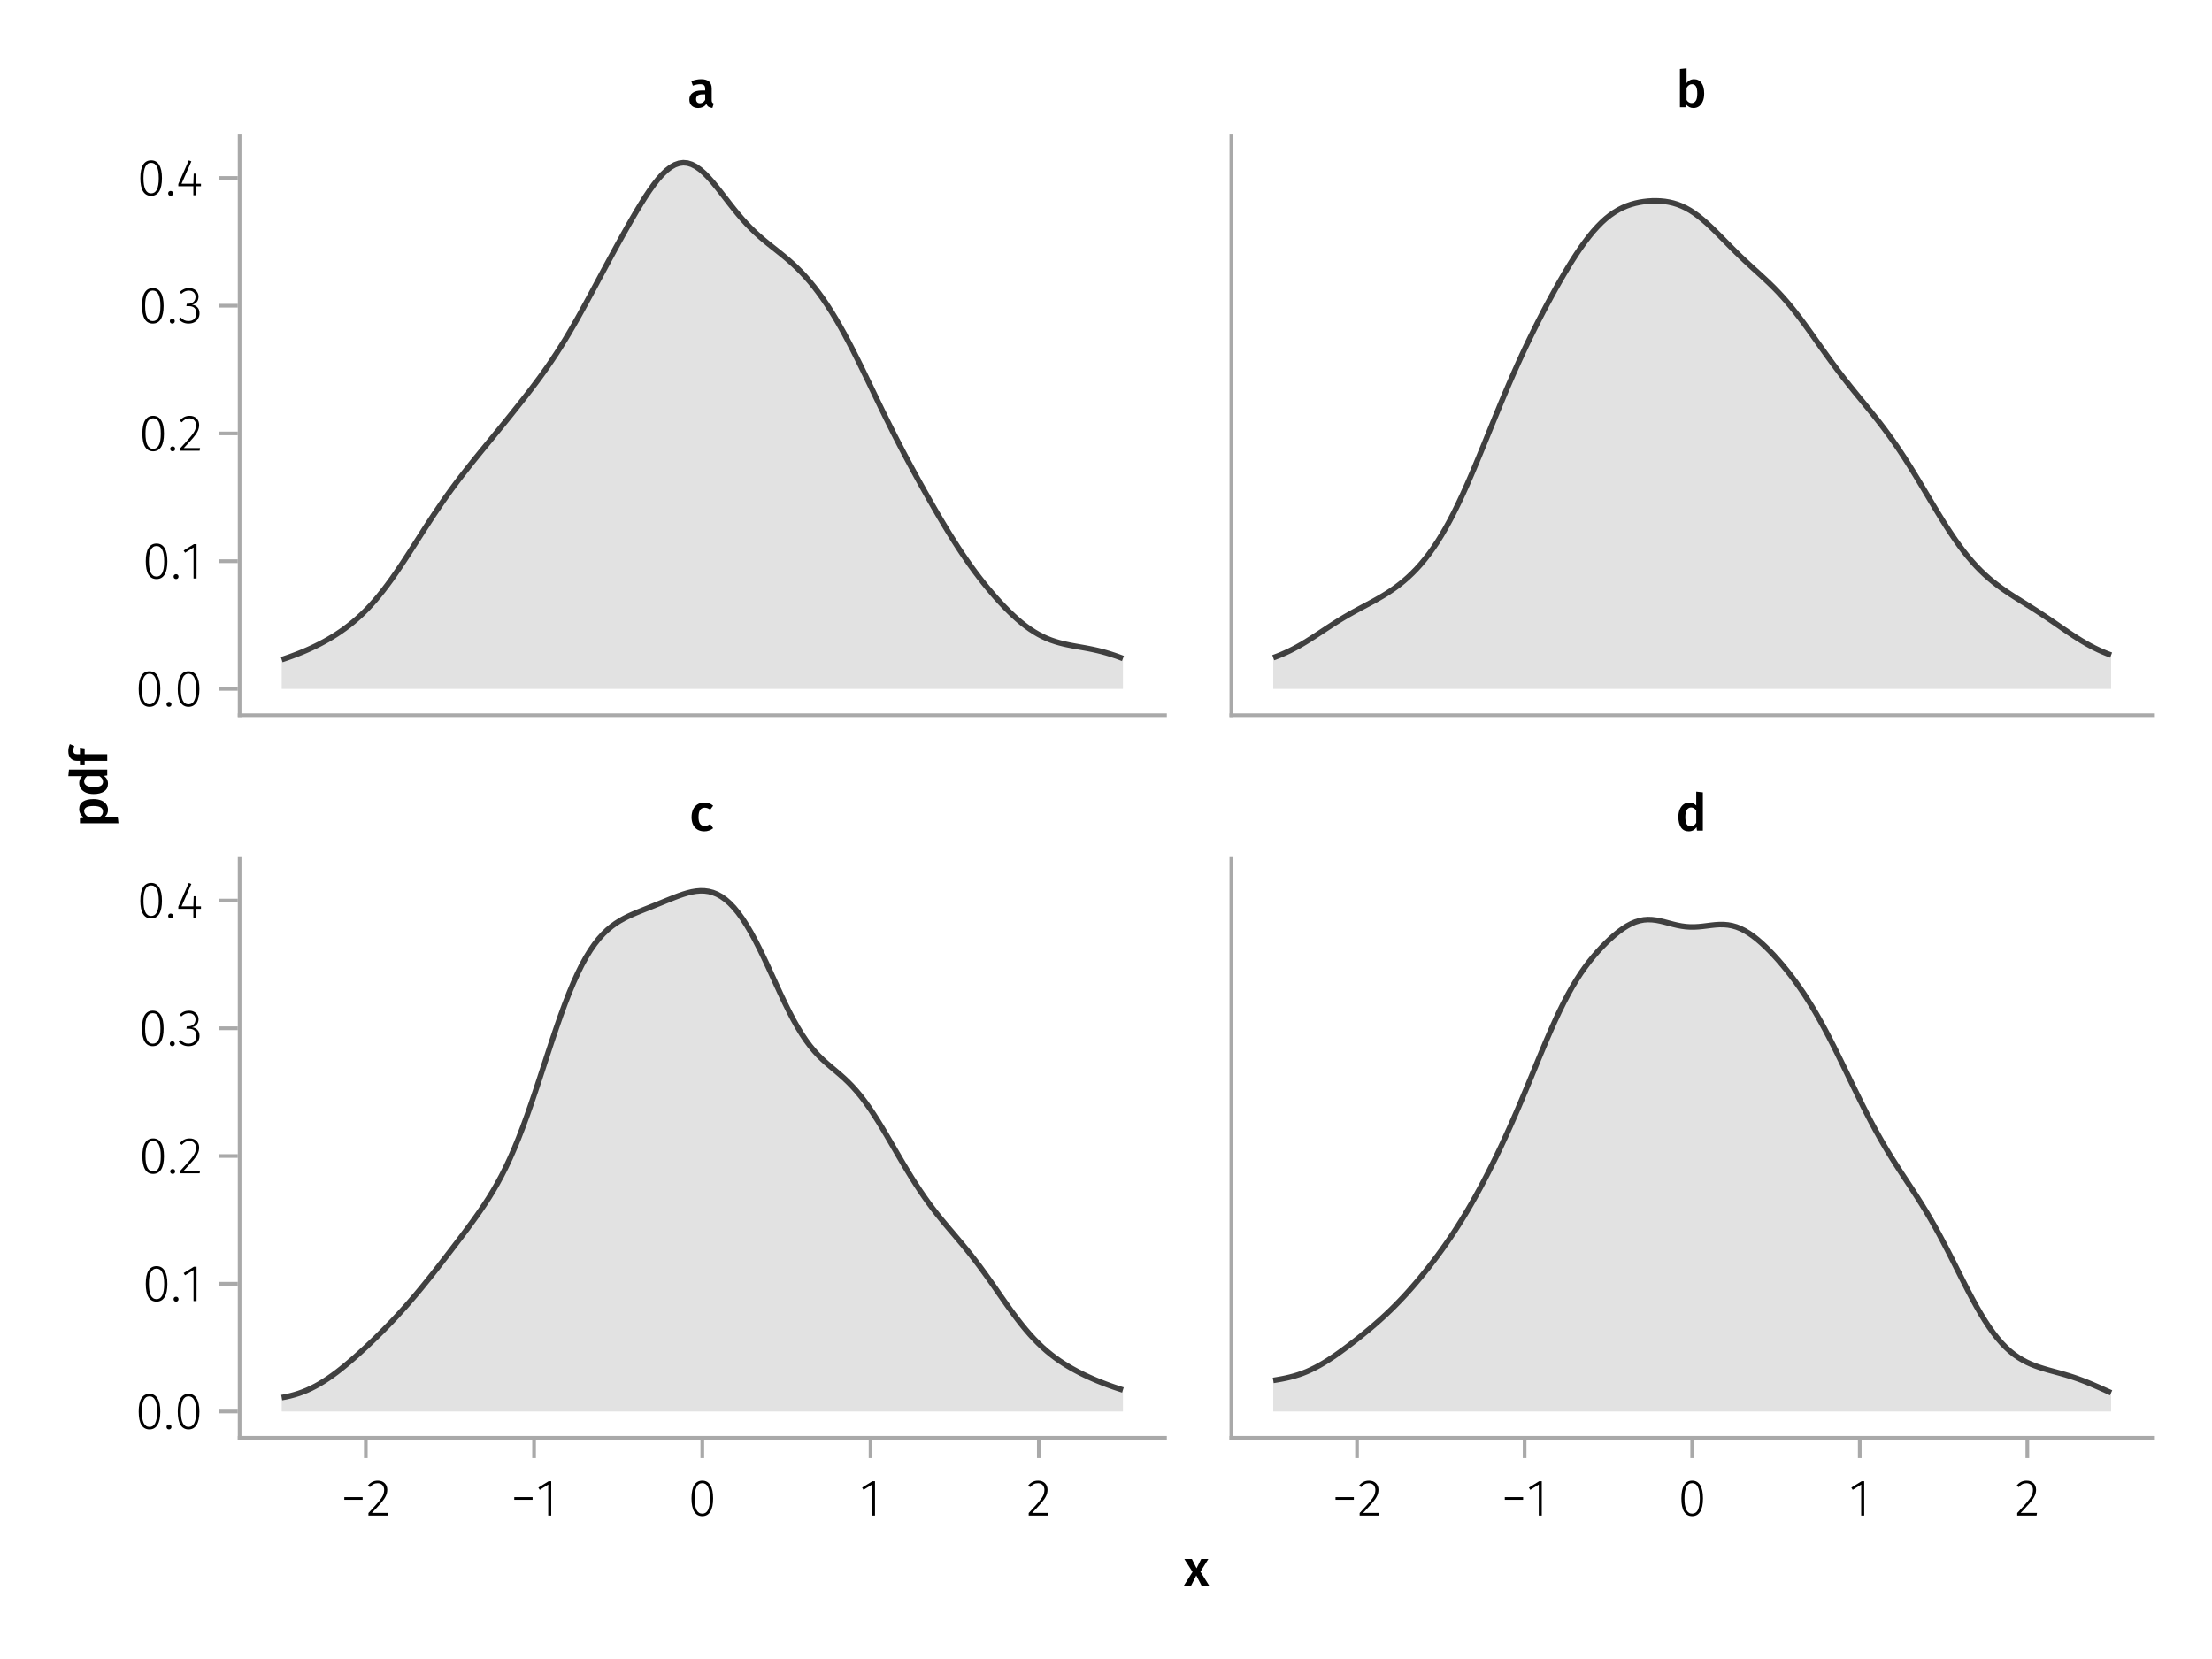 <?xml version="1.0" encoding="UTF-8"?>
<svg xmlns="http://www.w3.org/2000/svg" xmlns:xlink="http://www.w3.org/1999/xlink" width="600" height="450" viewBox="0 0 600 450">
<defs>
<g>
<g id="glyph-0-0-e391f81e">
<path d="M 3.844 -9.469 C 4.812 -9.469 5.539 -9.055 6.031 -8.234 C 6.531 -7.422 6.781 -6.223 6.781 -4.641 C 6.781 -3.078 6.531 -1.883 6.031 -1.062 C 5.531 -0.25 4.801 0.156 3.844 0.156 C 2.883 0.156 2.156 -0.25 1.656 -1.062 C 1.164 -1.883 0.922 -3.082 0.922 -4.656 C 0.922 -6.238 1.164 -7.438 1.656 -8.25 C 2.156 -9.062 2.883 -9.469 3.844 -9.469 Z M 3.844 -8.797 C 2.457 -8.797 1.766 -7.414 1.766 -4.656 C 1.766 -1.895 2.457 -0.516 3.844 -0.516 C 4.531 -0.516 5.047 -0.848 5.391 -1.516 C 5.742 -2.191 5.922 -3.234 5.922 -4.641 C 5.922 -6.055 5.742 -7.102 5.391 -7.781 C 5.047 -8.457 4.531 -8.797 3.844 -8.797 Z M 3.844 -8.797 "/>
</g>
<g id="glyph-0-1-e391f81e">
<path d="M 3.094 -9.469 C 3.613 -9.469 4.066 -9.363 4.453 -9.156 C 4.848 -8.945 5.145 -8.664 5.344 -8.312 C 5.551 -7.969 5.656 -7.578 5.656 -7.141 C 5.656 -6.535 5.484 -6.039 5.141 -5.656 C 4.805 -5.281 4.367 -5.047 3.828 -4.953 C 4.43 -4.922 4.93 -4.703 5.328 -4.297 C 5.723 -3.898 5.922 -3.344 5.922 -2.625 C 5.922 -2.082 5.797 -1.602 5.547 -1.188 C 5.305 -0.77 4.961 -0.441 4.516 -0.203 C 4.066 0.035 3.547 0.156 2.953 0.156 C 1.867 0.156 0.977 -0.242 0.281 -1.047 L 0.797 -1.516 C 1.117 -1.172 1.445 -0.922 1.781 -0.766 C 2.125 -0.609 2.504 -0.531 2.922 -0.531 C 3.598 -0.531 4.125 -0.723 4.5 -1.109 C 4.883 -1.492 5.078 -2 5.078 -2.625 C 5.078 -3.926 4.379 -4.578 2.984 -4.578 L 2.359 -4.578 L 2.484 -5.234 L 2.922 -5.234 C 3.453 -5.234 3.906 -5.395 4.281 -5.719 C 4.656 -6.039 4.844 -6.5 4.844 -7.094 C 4.844 -7.613 4.676 -8.023 4.344 -8.328 C 4.02 -8.629 3.586 -8.781 3.047 -8.781 C 2.66 -8.781 2.301 -8.711 1.969 -8.578 C 1.645 -8.441 1.316 -8.219 0.984 -7.906 L 0.547 -8.406 C 0.922 -8.77 1.312 -9.035 1.719 -9.203 C 2.133 -9.379 2.594 -9.469 3.094 -9.469 Z M 3.094 -9.469 "/>
</g>
<g id="glyph-1-0-e391f81e">
<path d="M 1.438 -1.172 C 1.633 -1.172 1.797 -1.109 1.922 -0.984 C 2.047 -0.859 2.109 -0.703 2.109 -0.516 C 2.109 -0.316 2.047 -0.156 1.922 -0.031 C 1.797 0.094 1.633 0.156 1.438 0.156 C 1.25 0.156 1.086 0.094 0.953 -0.031 C 0.828 -0.164 0.766 -0.328 0.766 -0.516 C 0.766 -0.703 0.828 -0.859 0.953 -0.984 C 1.086 -1.109 1.25 -1.172 1.438 -1.172 Z M 1.438 -1.172 "/>
</g>
<g id="glyph-1-1-e391f81e">
<path d="M 3.844 -9.469 C 4.812 -9.469 5.539 -9.055 6.031 -8.234 C 6.531 -7.422 6.781 -6.223 6.781 -4.641 C 6.781 -3.078 6.531 -1.883 6.031 -1.062 C 5.531 -0.25 4.801 0.156 3.844 0.156 C 2.883 0.156 2.156 -0.25 1.656 -1.062 C 1.164 -1.883 0.922 -3.082 0.922 -4.656 C 0.922 -6.238 1.164 -7.438 1.656 -8.25 C 2.156 -9.062 2.883 -9.469 3.844 -9.469 Z M 3.844 -8.797 C 2.457 -8.797 1.766 -7.414 1.766 -4.656 C 1.766 -1.895 2.457 -0.516 3.844 -0.516 C 4.531 -0.516 5.047 -0.848 5.391 -1.516 C 5.742 -2.191 5.922 -3.234 5.922 -4.641 C 5.922 -6.055 5.742 -7.102 5.391 -7.781 C 5.047 -8.457 4.531 -8.797 3.844 -8.797 Z M 3.844 -8.797 "/>
</g>
<g id="glyph-1-2-e391f81e">
<path d="M 4.094 -9.312 L 4.094 0 L 3.281 0 L 3.281 -8.406 L 0.984 -6.984 L 0.609 -7.594 L 3.391 -9.312 Z M 4.094 -9.312 "/>
</g>
<g id="glyph-1-3-e391f81e">
<path d="M 3.156 -9.469 C 3.938 -9.469 4.555 -9.238 5.016 -8.781 C 5.484 -8.32 5.719 -7.734 5.719 -7.016 C 5.719 -6.41 5.586 -5.844 5.328 -5.312 C 5.078 -4.781 4.68 -4.195 4.141 -3.562 C 3.609 -2.926 2.742 -1.977 1.547 -0.719 L 5.969 -0.719 L 5.859 0 L 0.609 0 L 0.609 -0.688 C 1.879 -2.051 2.789 -3.062 3.344 -3.719 C 3.906 -4.375 4.301 -4.941 4.531 -5.422 C 4.758 -5.898 4.875 -6.414 4.875 -6.969 C 4.875 -7.52 4.711 -7.957 4.391 -8.281 C 4.066 -8.613 3.641 -8.781 3.109 -8.781 C 2.68 -8.781 2.301 -8.691 1.969 -8.516 C 1.633 -8.336 1.316 -8.07 1.016 -7.719 L 0.469 -8.141 C 0.832 -8.586 1.234 -8.922 1.672 -9.141 C 2.109 -9.359 2.602 -9.469 3.156 -9.469 Z M 3.156 -9.469 "/>
</g>
<g id="glyph-2-0-e391f81e">
<path d="M 3.844 -9.469 C 4.812 -9.469 5.539 -9.055 6.031 -8.234 C 6.531 -7.422 6.781 -6.223 6.781 -4.641 C 6.781 -3.078 6.531 -1.883 6.031 -1.062 C 5.531 -0.25 4.801 0.156 3.844 0.156 C 2.883 0.156 2.156 -0.25 1.656 -1.062 C 1.164 -1.883 0.922 -3.082 0.922 -4.656 C 0.922 -6.238 1.164 -7.438 1.656 -8.25 C 2.156 -9.062 2.883 -9.469 3.844 -9.469 Z M 3.844 -8.797 C 2.457 -8.797 1.766 -7.414 1.766 -4.656 C 1.766 -1.895 2.457 -0.516 3.844 -0.516 C 4.531 -0.516 5.047 -0.848 5.391 -1.516 C 5.742 -2.191 5.922 -3.234 5.922 -4.641 C 5.922 -6.055 5.742 -7.102 5.391 -7.781 C 5.047 -8.457 4.531 -8.797 3.844 -8.797 Z M 3.844 -8.797 "/>
</g>
<g id="glyph-2-1-e391f81e">
<path d="M 6.766 -3.125 L 6.766 -2.453 L 5.5 -2.453 L 5.5 0 L 4.703 0 L 4.703 -2.453 L 0.625 -2.453 L 0.625 -3.047 L 3.469 -9.469 L 4.156 -9.188 L 1.5 -3.125 L 4.703 -3.125 L 4.797 -5.859 L 5.5 -5.859 L 5.5 -3.125 Z M 6.766 -3.125 "/>
</g>
<g id="glyph-3-0-e391f81e">
<path d="M 3.844 -9.469 C 4.812 -9.469 5.539 -9.055 6.031 -8.234 C 6.531 -7.422 6.781 -6.223 6.781 -4.641 C 6.781 -3.078 6.531 -1.883 6.031 -1.062 C 5.531 -0.25 4.801 0.156 3.844 0.156 C 2.883 0.156 2.156 -0.25 1.656 -1.062 C 1.164 -1.883 0.922 -3.082 0.922 -4.656 C 0.922 -6.238 1.164 -7.438 1.656 -8.25 C 2.156 -9.062 2.883 -9.469 3.844 -9.469 Z M 3.844 -8.797 C 2.457 -8.797 1.766 -7.414 1.766 -4.656 C 1.766 -1.895 2.457 -0.516 3.844 -0.516 C 4.531 -0.516 5.047 -0.848 5.391 -1.516 C 5.742 -2.191 5.922 -3.234 5.922 -4.641 C 5.922 -6.055 5.742 -7.102 5.391 -7.781 C 5.047 -8.457 4.531 -8.797 3.844 -8.797 Z M 3.844 -8.797 "/>
</g>
<g id="glyph-3-1-e391f81e">
<path d="M 4.094 -9.312 L 4.094 0 L 3.281 0 L 3.281 -8.406 L 0.984 -6.984 L 0.609 -7.594 L 3.391 -9.312 Z M 4.094 -9.312 "/>
</g>
<g id="glyph-3-2-e391f81e">
<path d="M 1.438 -1.172 C 1.633 -1.172 1.797 -1.109 1.922 -0.984 C 2.047 -0.859 2.109 -0.703 2.109 -0.516 C 2.109 -0.316 2.047 -0.156 1.922 -0.031 C 1.797 0.094 1.633 0.156 1.438 0.156 C 1.25 0.156 1.086 0.094 0.953 -0.031 C 0.828 -0.164 0.766 -0.328 0.766 -0.516 C 0.766 -0.703 0.828 -0.859 0.953 -0.984 C 1.086 -1.109 1.25 -1.172 1.438 -1.172 Z M 1.438 -1.172 "/>
</g>
<g id="glyph-3-3-e391f81e">
<path d="M 3.156 -9.469 C 3.938 -9.469 4.555 -9.238 5.016 -8.781 C 5.484 -8.32 5.719 -7.734 5.719 -7.016 C 5.719 -6.41 5.586 -5.844 5.328 -5.312 C 5.078 -4.781 4.68 -4.195 4.141 -3.562 C 3.609 -2.926 2.742 -1.977 1.547 -0.719 L 5.969 -0.719 L 5.859 0 L 0.609 0 L 0.609 -0.688 C 1.879 -2.051 2.789 -3.062 3.344 -3.719 C 3.906 -4.375 4.301 -4.941 4.531 -5.422 C 4.758 -5.898 4.875 -6.414 4.875 -6.969 C 4.875 -7.52 4.711 -7.957 4.391 -8.281 C 4.066 -8.613 3.641 -8.781 3.109 -8.781 C 2.68 -8.781 2.301 -8.691 1.969 -8.516 C 1.633 -8.336 1.316 -8.07 1.016 -7.719 L 0.469 -8.141 C 0.832 -8.586 1.234 -8.922 1.672 -9.141 C 2.109 -9.359 2.602 -9.469 3.156 -9.469 Z M 3.156 -9.469 "/>
</g>
<g id="glyph-4-0-e391f81e">
<path d="M 1.438 -1.172 C 1.633 -1.172 1.797 -1.109 1.922 -0.984 C 2.047 -0.859 2.109 -0.703 2.109 -0.516 C 2.109 -0.316 2.047 -0.156 1.922 -0.031 C 1.797 0.094 1.633 0.156 1.438 0.156 C 1.25 0.156 1.086 0.094 0.953 -0.031 C 0.828 -0.164 0.766 -0.328 0.766 -0.516 C 0.766 -0.703 0.828 -0.859 0.953 -0.984 C 1.086 -1.109 1.25 -1.172 1.438 -1.172 Z M 1.438 -1.172 "/>
</g>
<g id="glyph-5-0-e391f81e">
<path d="M 3.844 -9.469 C 4.812 -9.469 5.539 -9.055 6.031 -8.234 C 6.531 -7.422 6.781 -6.223 6.781 -4.641 C 6.781 -3.078 6.531 -1.883 6.031 -1.062 C 5.531 -0.25 4.801 0.156 3.844 0.156 C 2.883 0.156 2.156 -0.25 1.656 -1.062 C 1.164 -1.883 0.922 -3.082 0.922 -4.656 C 0.922 -6.238 1.164 -7.438 1.656 -8.25 C 2.156 -9.062 2.883 -9.469 3.844 -9.469 Z M 3.844 -8.797 C 2.457 -8.797 1.766 -7.414 1.766 -4.656 C 1.766 -1.895 2.457 -0.516 3.844 -0.516 C 4.531 -0.516 5.047 -0.848 5.391 -1.516 C 5.742 -2.191 5.922 -3.234 5.922 -4.641 C 5.922 -6.055 5.742 -7.102 5.391 -7.781 C 5.047 -8.457 4.531 -8.797 3.844 -8.797 Z M 3.844 -8.797 "/>
</g>
<g id="glyph-6-0-e391f81e">
<path d="M 1.438 -1.172 C 1.633 -1.172 1.797 -1.109 1.922 -0.984 C 2.047 -0.859 2.109 -0.703 2.109 -0.516 C 2.109 -0.316 2.047 -0.156 1.922 -0.031 C 1.797 0.094 1.633 0.156 1.438 0.156 C 1.25 0.156 1.086 0.094 0.953 -0.031 C 0.828 -0.164 0.766 -0.328 0.766 -0.516 C 0.766 -0.703 0.828 -0.859 0.953 -0.984 C 1.086 -1.109 1.25 -1.172 1.438 -1.172 Z M 1.438 -1.172 "/>
</g>
<g id="glyph-7-0-e391f81e">
<path d="M 3.094 -9.469 C 3.613 -9.469 4.066 -9.363 4.453 -9.156 C 4.848 -8.945 5.145 -8.664 5.344 -8.312 C 5.551 -7.969 5.656 -7.578 5.656 -7.141 C 5.656 -6.535 5.484 -6.039 5.141 -5.656 C 4.805 -5.281 4.367 -5.047 3.828 -4.953 C 4.43 -4.922 4.93 -4.703 5.328 -4.297 C 5.723 -3.898 5.922 -3.344 5.922 -2.625 C 5.922 -2.082 5.797 -1.602 5.547 -1.188 C 5.305 -0.77 4.961 -0.441 4.516 -0.203 C 4.066 0.035 3.547 0.156 2.953 0.156 C 1.867 0.156 0.977 -0.242 0.281 -1.047 L 0.797 -1.516 C 1.117 -1.172 1.445 -0.922 1.781 -0.766 C 2.125 -0.609 2.504 -0.531 2.922 -0.531 C 3.598 -0.531 4.125 -0.723 4.5 -1.109 C 4.883 -1.492 5.078 -2 5.078 -2.625 C 5.078 -3.926 4.379 -4.578 2.984 -4.578 L 2.359 -4.578 L 2.484 -5.234 L 2.922 -5.234 C 3.453 -5.234 3.906 -5.395 4.281 -5.719 C 4.656 -6.039 4.844 -6.5 4.844 -7.094 C 4.844 -7.613 4.676 -8.023 4.344 -8.328 C 4.02 -8.629 3.586 -8.781 3.047 -8.781 C 2.66 -8.781 2.301 -8.711 1.969 -8.578 C 1.645 -8.441 1.316 -8.219 0.984 -7.906 L 0.547 -8.406 C 0.922 -8.77 1.312 -9.035 1.719 -9.203 C 2.133 -9.379 2.594 -9.469 3.094 -9.469 Z M 3.094 -9.469 "/>
</g>
<g id="glyph-8-0-e391f81e">
<path d="M 3.844 -9.469 C 4.812 -9.469 5.539 -9.055 6.031 -8.234 C 6.531 -7.422 6.781 -6.223 6.781 -4.641 C 6.781 -3.078 6.531 -1.883 6.031 -1.062 C 5.531 -0.25 4.801 0.156 3.844 0.156 C 2.883 0.156 2.156 -0.25 1.656 -1.062 C 1.164 -1.883 0.922 -3.082 0.922 -4.656 C 0.922 -6.238 1.164 -7.438 1.656 -8.25 C 2.156 -9.062 2.883 -9.469 3.844 -9.469 Z M 3.844 -8.797 C 2.457 -8.797 1.766 -7.414 1.766 -4.656 C 1.766 -1.895 2.457 -0.516 3.844 -0.516 C 4.531 -0.516 5.047 -0.848 5.391 -1.516 C 5.742 -2.191 5.922 -3.234 5.922 -4.641 C 5.922 -6.055 5.742 -7.102 5.391 -7.781 C 5.047 -8.457 4.531 -8.797 3.844 -8.797 Z M 3.844 -8.797 "/>
</g>
<g id="glyph-9-0-e391f81e">
<path d="M 1.438 -1.172 C 1.633 -1.172 1.797 -1.109 1.922 -0.984 C 2.047 -0.859 2.109 -0.703 2.109 -0.516 C 2.109 -0.316 2.047 -0.156 1.922 -0.031 C 1.797 0.094 1.633 0.156 1.438 0.156 C 1.25 0.156 1.086 0.094 0.953 -0.031 C 0.828 -0.164 0.766 -0.328 0.766 -0.516 C 0.766 -0.703 0.828 -0.859 0.953 -0.984 C 1.086 -1.109 1.25 -1.172 1.438 -1.172 Z M 1.438 -1.172 "/>
</g>
<g id="glyph-10-0-e391f81e">
<path d="M 6.766 -3.125 L 6.766 -2.453 L 5.5 -2.453 L 5.5 0 L 4.703 0 L 4.703 -2.453 L 0.625 -2.453 L 0.625 -3.047 L 3.469 -9.469 L 4.156 -9.188 L 1.5 -3.125 L 4.703 -3.125 L 4.797 -5.859 L 5.5 -5.859 L 5.5 -3.125 Z M 6.766 -3.125 "/>
</g>
<g id="glyph-11-0-e391f81e">
<path d="M 0.969 -4.281 L 0.969 -5 L 5.938 -5 L 5.938 -4.281 Z M 0.969 -4.281 "/>
</g>
<g id="glyph-11-1-e391f81e">
<path d="M 3.156 -9.469 C 3.938 -9.469 4.555 -9.238 5.016 -8.781 C 5.484 -8.32 5.719 -7.734 5.719 -7.016 C 5.719 -6.41 5.586 -5.844 5.328 -5.312 C 5.078 -4.781 4.68 -4.195 4.141 -3.562 C 3.609 -2.926 2.742 -1.977 1.547 -0.719 L 5.969 -0.719 L 5.859 0 L 0.609 0 L 0.609 -0.688 C 1.879 -2.051 2.789 -3.062 3.344 -3.719 C 3.906 -4.375 4.301 -4.941 4.531 -5.422 C 4.758 -5.898 4.875 -6.414 4.875 -6.969 C 4.875 -7.52 4.711 -7.957 4.391 -8.281 C 4.066 -8.613 3.641 -8.781 3.109 -8.781 C 2.68 -8.781 2.301 -8.691 1.969 -8.516 C 1.633 -8.336 1.316 -8.07 1.016 -7.719 L 0.469 -8.141 C 0.832 -8.586 1.234 -8.922 1.672 -9.141 C 2.109 -9.359 2.602 -9.469 3.156 -9.469 Z M 3.156 -9.469 "/>
</g>
<g id="glyph-11-2-e391f81e">
<path d="M 1.438 -1.172 C 1.633 -1.172 1.797 -1.109 1.922 -0.984 C 2.047 -0.859 2.109 -0.703 2.109 -0.516 C 2.109 -0.316 2.047 -0.156 1.922 -0.031 C 1.797 0.094 1.633 0.156 1.438 0.156 C 1.25 0.156 1.086 0.094 0.953 -0.031 C 0.828 -0.164 0.766 -0.328 0.766 -0.516 C 0.766 -0.703 0.828 -0.859 0.953 -0.984 C 1.086 -1.109 1.25 -1.172 1.438 -1.172 Z M 1.438 -1.172 "/>
</g>
<g id="glyph-12-0-e391f81e">
<path d="M 0.969 -4.281 L 0.969 -5 L 5.938 -5 L 5.938 -4.281 Z M 0.969 -4.281 "/>
</g>
<g id="glyph-12-1-e391f81e">
<path d="M 4.094 -9.312 L 4.094 0 L 3.281 0 L 3.281 -8.406 L 0.984 -6.984 L 0.609 -7.594 L 3.391 -9.312 Z M 4.094 -9.312 "/>
</g>
<g id="glyph-12-2-e391f81e">
<path d="M 3.156 -9.469 C 3.938 -9.469 4.555 -9.238 5.016 -8.781 C 5.484 -8.32 5.719 -7.734 5.719 -7.016 C 5.719 -6.41 5.586 -5.844 5.328 -5.312 C 5.078 -4.781 4.68 -4.195 4.141 -3.562 C 3.609 -2.926 2.742 -1.977 1.547 -0.719 L 5.969 -0.719 L 5.859 0 L 0.609 0 L 0.609 -0.688 C 1.879 -2.051 2.789 -3.062 3.344 -3.719 C 3.906 -4.375 4.301 -4.941 4.531 -5.422 C 4.758 -5.898 4.875 -6.414 4.875 -6.969 C 4.875 -7.52 4.711 -7.957 4.391 -8.281 C 4.066 -8.613 3.641 -8.781 3.109 -8.781 C 2.68 -8.781 2.301 -8.691 1.969 -8.516 C 1.633 -8.336 1.316 -8.07 1.016 -7.719 L 0.469 -8.141 C 0.832 -8.586 1.234 -8.922 1.672 -9.141 C 2.109 -9.359 2.602 -9.469 3.156 -9.469 Z M 3.156 -9.469 "/>
</g>
<g id="glyph-12-3-e391f81e">
<path d="M 3.844 -9.469 C 4.812 -9.469 5.539 -9.055 6.031 -8.234 C 6.531 -7.422 6.781 -6.223 6.781 -4.641 C 6.781 -3.078 6.531 -1.883 6.031 -1.062 C 5.531 -0.25 4.801 0.156 3.844 0.156 C 2.883 0.156 2.156 -0.25 1.656 -1.062 C 1.164 -1.883 0.922 -3.082 0.922 -4.656 C 0.922 -6.238 1.164 -7.438 1.656 -8.25 C 2.156 -9.062 2.883 -9.469 3.844 -9.469 Z M 3.844 -8.797 C 2.457 -8.797 1.766 -7.414 1.766 -4.656 C 1.766 -1.895 2.457 -0.516 3.844 -0.516 C 4.531 -0.516 5.047 -0.848 5.391 -1.516 C 5.742 -2.191 5.922 -3.234 5.922 -4.641 C 5.922 -6.055 5.742 -7.102 5.391 -7.781 C 5.047 -8.457 4.531 -8.797 3.844 -8.797 Z M 3.844 -8.797 "/>
</g>
<g id="glyph-13-0-e391f81e">
<path d="M 4.094 -9.312 L 4.094 0 L 3.281 0 L 3.281 -8.406 L 0.984 -6.984 L 0.609 -7.594 L 3.391 -9.312 Z M 4.094 -9.312 "/>
</g>
<g id="glyph-13-1-e391f81e">
<path d="M 3.844 -9.469 C 4.812 -9.469 5.539 -9.055 6.031 -8.234 C 6.531 -7.422 6.781 -6.223 6.781 -4.641 C 6.781 -3.078 6.531 -1.883 6.031 -1.062 C 5.531 -0.25 4.801 0.156 3.844 0.156 C 2.883 0.156 2.156 -0.25 1.656 -1.062 C 1.164 -1.883 0.922 -3.082 0.922 -4.656 C 0.922 -6.238 1.164 -7.438 1.656 -8.25 C 2.156 -9.062 2.883 -9.469 3.844 -9.469 Z M 3.844 -8.797 C 2.457 -8.797 1.766 -7.414 1.766 -4.656 C 1.766 -1.895 2.457 -0.516 3.844 -0.516 C 4.531 -0.516 5.047 -0.848 5.391 -1.516 C 5.742 -2.191 5.922 -3.234 5.922 -4.641 C 5.922 -6.055 5.742 -7.102 5.391 -7.781 C 5.047 -8.457 4.531 -8.797 3.844 -8.797 Z M 3.844 -8.797 "/>
</g>
<g id="glyph-14-0-e391f81e">
<path d="M 0.969 -4.281 L 0.969 -5 L 5.938 -5 L 5.938 -4.281 Z M 0.969 -4.281 "/>
</g>
<g id="glyph-15-0-e391f81e">
<path d="M 4.094 -9.312 L 4.094 0 L 3.281 0 L 3.281 -8.406 L 0.984 -6.984 L 0.609 -7.594 L 3.391 -9.312 Z M 4.094 -9.312 "/>
</g>
<g id="glyph-16-0-e391f81e">
<path d="M 3.156 -9.469 C 3.938 -9.469 4.555 -9.238 5.016 -8.781 C 5.484 -8.32 5.719 -7.734 5.719 -7.016 C 5.719 -6.41 5.586 -5.844 5.328 -5.312 C 5.078 -4.781 4.68 -4.195 4.141 -3.562 C 3.609 -2.926 2.742 -1.977 1.547 -0.719 L 5.969 -0.719 L 5.859 0 L 0.609 0 L 0.609 -0.688 C 1.879 -2.051 2.789 -3.062 3.344 -3.719 C 3.906 -4.375 4.301 -4.941 4.531 -5.422 C 4.758 -5.898 4.875 -6.414 4.875 -6.969 C 4.875 -7.52 4.711 -7.957 4.391 -8.281 C 4.066 -8.613 3.641 -8.781 3.109 -8.781 C 2.68 -8.781 2.301 -8.691 1.969 -8.516 C 1.633 -8.336 1.316 -8.07 1.016 -7.719 L 0.469 -8.141 C 0.832 -8.586 1.234 -8.922 1.672 -9.141 C 2.109 -9.359 2.602 -9.469 3.156 -9.469 Z M 3.156 -9.469 "/>
</g>
<g id="glyph-17-0-e391f81e">
<path d="M 6.547 -1.953 C 6.547 -1.672 6.586 -1.461 6.672 -1.328 C 6.766 -1.191 6.91 -1.086 7.109 -1.016 L 6.734 0.188 C 6.316 0.145 5.973 0.039 5.703 -0.125 C 5.441 -0.289 5.238 -0.547 5.094 -0.891 C 4.844 -0.523 4.523 -0.25 4.141 -0.062 C 3.766 0.113 3.348 0.203 2.891 0.203 C 2.148 0.203 1.562 -0.004 1.125 -0.422 C 0.695 -0.836 0.484 -1.391 0.484 -2.078 C 0.484 -2.879 0.773 -3.488 1.359 -3.906 C 1.941 -4.332 2.773 -4.547 3.859 -4.547 L 4.781 -4.547 L 4.781 -4.969 C 4.781 -5.445 4.672 -5.781 4.453 -5.969 C 4.234 -6.164 3.883 -6.266 3.406 -6.266 C 2.863 -6.266 2.207 -6.129 1.438 -5.859 L 1.016 -7.078 C 1.941 -7.43 2.836 -7.609 3.703 -7.609 C 5.598 -7.609 6.547 -6.758 6.547 -5.062 Z M 3.359 -1.094 C 3.961 -1.094 4.438 -1.395 4.781 -2 L 4.781 -3.5 L 4.047 -3.5 C 2.891 -3.5 2.312 -3.07 2.312 -2.219 C 2.312 -1.863 2.398 -1.586 2.578 -1.391 C 2.754 -1.191 3.016 -1.094 3.359 -1.094 Z M 3.359 -1.094 "/>
</g>
<g id="glyph-18-0-e391f81e">
<path d="M 4.906 -7.609 C 5.77 -7.609 6.441 -7.266 6.922 -6.578 C 7.41 -5.898 7.656 -4.941 7.656 -3.703 C 7.656 -2.941 7.535 -2.266 7.297 -1.672 C 7.055 -1.078 6.719 -0.613 6.281 -0.281 C 5.844 0.039 5.328 0.203 4.734 0.203 C 4.328 0.203 3.957 0.117 3.625 -0.047 C 3.301 -0.211 3.016 -0.445 2.766 -0.75 L 2.656 0 L 1.078 0 L 1.078 -10.375 L 2.875 -10.562 L 2.875 -6.562 C 3.113 -6.895 3.406 -7.148 3.75 -7.328 C 4.102 -7.516 4.488 -7.609 4.906 -7.609 Z M 4.234 -1.141 C 4.723 -1.141 5.102 -1.344 5.375 -1.75 C 5.645 -2.164 5.781 -2.816 5.781 -3.703 C 5.781 -4.641 5.656 -5.301 5.406 -5.688 C 5.156 -6.07 4.801 -6.266 4.344 -6.266 C 3.77 -6.266 3.281 -5.93 2.875 -5.266 L 2.875 -1.984 C 3.031 -1.711 3.227 -1.504 3.469 -1.359 C 3.707 -1.211 3.961 -1.141 4.234 -1.141 Z M 4.234 -1.141 "/>
</g>
<g id="glyph-19-0-e391f81e">
<path d="M 4.062 -7.609 C 4.539 -7.609 4.973 -7.539 5.359 -7.406 C 5.754 -7.27 6.125 -7.051 6.469 -6.75 L 5.672 -5.672 C 5.422 -5.859 5.176 -5.992 4.938 -6.078 C 4.707 -6.16 4.453 -6.203 4.172 -6.203 C 3.055 -6.203 2.5 -5.359 2.5 -3.672 C 2.5 -2.805 2.645 -2.188 2.938 -1.812 C 3.227 -1.438 3.641 -1.25 4.172 -1.25 C 4.43 -1.25 4.672 -1.289 4.891 -1.375 C 5.109 -1.457 5.367 -1.594 5.672 -1.781 L 6.469 -0.641 C 5.77 -0.078 4.973 0.203 4.078 0.203 C 3.367 0.203 2.75 0.047 2.219 -0.266 C 1.695 -0.578 1.297 -1.02 1.016 -1.594 C 0.742 -2.176 0.609 -2.859 0.609 -3.641 C 0.609 -4.422 0.742 -5.113 1.016 -5.719 C 1.297 -6.32 1.695 -6.785 2.219 -7.109 C 2.75 -7.441 3.363 -7.609 4.062 -7.609 Z M 4.062 -7.609 "/>
</g>
<g id="glyph-20-0-e391f81e">
<path d="M 7.312 -10.375 L 7.312 0 L 5.719 0 L 5.594 -0.938 C 5.363 -0.582 5.066 -0.301 4.703 -0.094 C 4.348 0.102 3.941 0.203 3.484 0.203 C 2.578 0.203 1.879 -0.145 1.391 -0.844 C 0.91 -1.539 0.672 -2.492 0.672 -3.703 C 0.672 -4.453 0.789 -5.125 1.031 -5.719 C 1.281 -6.312 1.629 -6.773 2.078 -7.109 C 2.535 -7.441 3.062 -7.609 3.656 -7.609 C 4.363 -7.609 4.984 -7.344 5.516 -6.812 L 5.516 -10.562 Z M 3.984 -1.141 C 4.305 -1.141 4.586 -1.219 4.828 -1.375 C 5.066 -1.531 5.297 -1.77 5.516 -2.094 L 5.516 -5.484 C 5.297 -5.742 5.078 -5.938 4.859 -6.062 C 4.641 -6.195 4.391 -6.266 4.109 -6.266 C 3.629 -6.266 3.25 -6.051 2.969 -5.625 C 2.695 -5.207 2.562 -4.566 2.562 -3.703 C 2.562 -2.797 2.68 -2.141 2.922 -1.734 C 3.172 -1.336 3.523 -1.141 3.984 -1.141 Z M 3.984 -1.141 "/>
</g>
<g id="glyph-21-0-e391f81e">
<path d="M -7.609 -4.906 C -7.609 -5.844 -7.27 -6.535 -6.594 -6.984 C -5.914 -7.43 -4.957 -7.656 -3.719 -7.656 C -2.957 -7.656 -2.281 -7.539 -1.688 -7.312 C -1.094 -7.082 -0.629 -6.742 -0.297 -6.297 C 0.035 -5.859 0.203 -5.336 0.203 -4.734 C 0.203 -3.953 -0.066 -3.332 -0.609 -2.875 L 2.859 -2.875 L 3.047 -1.078 L -7.406 -1.078 L -7.406 -2.641 L -6.5 -2.75 C -6.875 -3.031 -7.148 -3.359 -7.328 -3.734 C -7.516 -4.109 -7.609 -4.5 -7.609 -4.906 Z M -1.156 -4.234 C -1.156 -5.266 -2.004 -5.781 -3.703 -5.781 C -4.609 -5.781 -5.258 -5.66 -5.656 -5.422 C -6.062 -5.191 -6.266 -4.844 -6.266 -4.375 C -6.266 -4.082 -6.172 -3.805 -5.984 -3.547 C -5.805 -3.285 -5.566 -3.062 -5.266 -2.875 L -1.938 -2.875 C -1.414 -3.219 -1.156 -3.672 -1.156 -4.234 Z M -1.156 -4.234 "/>
</g>
<g id="glyph-22-0-e391f81e">
<path d="M -10.375 -7.312 L 0 -7.312 L 0 -5.719 L -0.938 -5.594 C -0.582 -5.363 -0.301 -5.066 -0.094 -4.703 C 0.102 -4.348 0.203 -3.941 0.203 -3.484 C 0.203 -2.578 -0.145 -1.879 -0.844 -1.391 C -1.539 -0.91 -2.492 -0.672 -3.703 -0.672 C -4.453 -0.672 -5.125 -0.789 -5.719 -1.031 C -6.312 -1.281 -6.773 -1.629 -7.109 -2.078 C -7.441 -2.535 -7.609 -3.062 -7.609 -3.656 C -7.609 -4.363 -7.344 -4.984 -6.812 -5.516 L -10.562 -5.516 Z M -1.141 -3.984 C -1.141 -4.305 -1.219 -4.586 -1.375 -4.828 C -1.531 -5.066 -1.77 -5.297 -2.094 -5.516 L -5.484 -5.516 C -5.742 -5.297 -5.938 -5.078 -6.062 -4.859 C -6.195 -4.641 -6.266 -4.391 -6.266 -4.109 C -6.266 -3.629 -6.051 -3.25 -5.625 -2.969 C -5.207 -2.695 -4.566 -2.562 -3.703 -2.562 C -2.797 -2.562 -2.141 -2.68 -1.734 -2.922 C -1.336 -3.172 -1.141 -3.523 -1.141 -3.984 Z M -1.141 -3.984 "/>
</g>
<g id="glyph-23-0-e391f81e">
<path d="M -9.219 -4.078 C -9.219 -3.723 -9.133 -3.469 -8.969 -3.312 C -8.801 -3.156 -8.539 -3.078 -8.188 -3.078 L -7.406 -3.078 L -7.406 -4.859 L -6.125 -4.656 L -6.125 -3.078 L 0 -3.078 L 0 -1.281 L -6.125 -1.281 L -6.125 -0.078 L -7.406 -0.078 L -7.406 -1.281 L -8.219 -1.281 C -8.914 -1.281 -9.477 -1.504 -9.906 -1.953 C -10.344 -2.41 -10.562 -3.055 -10.562 -3.891 C -10.562 -4.547 -10.422 -5.188 -10.141 -5.812 L -8.938 -5.297 C -9.125 -4.891 -9.219 -4.484 -9.219 -4.078 Z M -9.219 -4.078 "/>
</g>
<g id="glyph-24-0-e391f81e">
<path d="M 4.562 -3.969 L 7.047 0 L 4.969 0 L 3.438 -2.938 L 1.938 0 L -0.047 0 L 2.422 -3.906 L 0.203 -7.406 L 2.25 -7.406 L 3.516 -4.891 L 4.766 -7.406 L 6.703 -7.406 Z M 4.562 -3.969 "/>
</g>
</g>
</defs>
<rect x="-60" y="-45" width="720" height="540" fill="rgb(100%, 100%, 100%)" fill-opacity="1"/>
<path fill-rule="nonzero" fill="rgb(100%, 100%, 100%)" fill-opacity="1" d="M 65 194 L 316 194 L 316 37 L 65 37 Z M 65 194 "/>
<path fill-rule="nonzero" fill="rgb(100%, 100%, 100%)" fill-opacity="1" d="M 65 390 L 316 390 L 316 233 L 65 233 Z M 65 390 "/>
<path fill-rule="nonzero" fill="rgb(100%, 100%, 100%)" fill-opacity="1" d="M 334 194 L 584 194 L 584 37 L 334 37 Z M 334 194 "/>
<path fill-rule="nonzero" fill="rgb(100%, 100%, 100%)" fill-opacity="1" d="M 334 390 L 584 390 L 584 233 L 334 233 Z M 334 390 "/>
<g fill="rgb(0%, 0%, 0%)" fill-opacity="1">
<use xlink:href="#glyph-0-0-e391f81e" x="36.702" y="191.554"/>
</g>
<g fill="rgb(0%, 0%, 0%)" fill-opacity="1">
<use xlink:href="#glyph-1-0-e391f81e" x="44.402" y="191.554"/>
</g>
<g fill="rgb(0%, 0%, 0%)" fill-opacity="1">
<use xlink:href="#glyph-2-0-e391f81e" x="47.3" y="191.554"/>
</g>
<g fill="rgb(0%, 0%, 0%)" fill-opacity="1">
<use xlink:href="#glyph-3-0-e391f81e" x="38.62" y="156.907"/>
</g>
<g fill="rgb(0%, 0%, 0%)" fill-opacity="1">
<use xlink:href="#glyph-4-0-e391f81e" x="46.32" y="156.907"/>
</g>
<g fill="rgb(0%, 0%, 0%)" fill-opacity="1">
<use xlink:href="#glyph-3-1-e391f81e" x="49.218" y="156.907"/>
</g>
<g fill="rgb(0%, 0%, 0%)" fill-opacity="1">
<use xlink:href="#glyph-3-0-e391f81e" x="37.696" y="122.26"/>
</g>
<g fill="rgb(0%, 0%, 0%)" fill-opacity="1">
<use xlink:href="#glyph-3-2-e391f81e" x="45.396" y="122.26"/>
</g>
<g fill="rgb(0%, 0%, 0%)" fill-opacity="1">
<use xlink:href="#glyph-3-3-e391f81e" x="48.294" y="122.26"/>
</g>
<g fill="rgb(0%, 0%, 0%)" fill-opacity="1">
<use xlink:href="#glyph-5-0-e391f81e" x="37.598" y="87.613"/>
</g>
<g fill="rgb(0%, 0%, 0%)" fill-opacity="1">
<use xlink:href="#glyph-6-0-e391f81e" x="45.298" y="87.613"/>
</g>
<g fill="rgb(0%, 0%, 0%)" fill-opacity="1">
<use xlink:href="#glyph-7-0-e391f81e" x="48.196" y="87.613"/>
</g>
<g fill="rgb(0%, 0%, 0%)" fill-opacity="1">
<use xlink:href="#glyph-8-0-e391f81e" x="37.15" y="52.965"/>
</g>
<g fill="rgb(0%, 0%, 0%)" fill-opacity="1">
<use xlink:href="#glyph-9-0-e391f81e" x="44.85" y="52.965"/>
</g>
<g fill="rgb(0%, 0%, 0%)" fill-opacity="1">
<use xlink:href="#glyph-10-0-e391f81e" x="47.748" y="52.965"/>
</g>
<path fill="none" stroke-width="1.5" stroke-linecap="butt" stroke-linejoin="miter" stroke="rgb(25.098%, 25.098%, 25.098%)" stroke-opacity="1" stroke-miterlimit="2" d="M 76.41 178.922 L 77.555 178.531 L 78.703 178.129 L 79.848 177.703 L 80.996 177.262 L 82.141 176.797 L 83.289 176.305 L 84.438 175.789 L 85.582 175.242 L 86.73 174.668 L 87.875 174.059 L 89.023 173.414 L 90.168 172.734 L 91.316 172.012 L 92.461 171.242 L 93.609 170.426 L 94.754 169.555 L 95.902 168.625 L 97.047 167.633 L 98.195 166.574 L 99.344 165.438 L 100.488 164.23 L 101.637 162.945 L 102.781 161.586 L 103.93 160.148 L 105.074 158.641 L 106.223 157.066 L 107.367 155.43 L 108.516 153.742 L 109.66 152.012 L 110.809 150.25 L 111.953 148.465 L 113.102 146.672 L 114.25 144.875 L 115.395 143.09 L 116.543 141.324 L 117.688 139.582 L 118.836 137.875 L 119.98 136.199 L 121.129 134.566 L 122.273 132.969 L 123.422 131.414 L 124.566 129.891 L 125.715 128.402 L 126.863 126.941 L 128.008 125.5 L 129.156 124.078 L 130.301 122.668 L 131.449 121.266 L 132.594 119.863 L 133.742 118.465 L 134.887 117.059 L 136.035 115.652 L 137.18 114.238 L 138.328 112.816 L 139.473 111.383 L 140.621 109.945 L 141.77 108.492 L 142.914 107.023 L 144.062 105.535 L 145.207 104.02 L 146.355 102.477 L 147.5 100.891 L 148.648 99.262 L 149.793 97.582 L 150.941 95.848 L 152.086 94.051 L 153.234 92.199 L 154.379 90.285 L 155.527 88.32 L 156.676 86.305 L 157.82 84.246 L 158.969 82.152 L 160.113 80.039 L 161.262 77.906 L 162.406 75.77 L 163.555 73.629 L 164.699 71.5 L 165.848 69.379 L 166.992 67.273 L 168.141 65.188 L 169.289 63.125 L 170.434 61.09 L 171.582 59.09 L 172.727 57.137 L 173.875 55.242 L 175.02 53.422 L 176.168 51.699 L 177.312 50.098 L 178.461 48.633 L 179.605 47.34 L 180.754 46.238 L 181.898 45.352 L 183.047 44.695 L 184.195 44.289 L 185.34 44.137 L 186.488 44.238 L 187.633 44.594 L 188.781 45.184 L 189.926 45.996 L 191.074 47 L 192.219 48.168 L 193.367 49.469 L 194.512 50.863 L 195.66 52.32 L 196.805 53.805 L 197.953 55.285 L 199.102 56.738 L 200.246 58.141 L 201.395 59.477 L 202.539 60.738 L 203.688 61.922 L 204.832 63.035 L 205.98 64.078 L 207.125 65.062 L 208.273 66.008 L 209.418 66.926 L 210.566 67.832 L 211.711 68.746 L 212.859 69.684 L 214.008 70.66 L 215.152 71.684 L 216.301 72.77 L 217.445 73.926 L 218.594 75.16 L 219.738 76.477 L 220.887 77.887 L 222.031 79.387 L 223.18 80.98 L 224.324 82.672 L 225.473 84.457 L 226.621 86.34 L 227.766 88.309 L 228.914 90.367 L 230.059 92.508 L 231.207 94.715 L 232.352 96.984 L 233.5 99.301 L 234.645 101.656 L 235.793 104.031 L 236.938 106.414 L 238.086 108.797 L 239.23 111.16 L 240.379 113.504 L 241.527 115.812 L 242.672 118.09 L 243.82 120.328 L 244.965 122.531 L 246.113 124.699 L 247.258 126.832 L 248.406 128.941 L 249.551 131.023 L 250.699 133.082 L 251.844 135.117 L 252.992 137.125 L 254.137 139.109 L 255.285 141.062 L 256.434 142.98 L 257.578 144.855 L 258.727 146.691 L 259.871 148.477 L 261.02 150.211 L 262.164 151.891 L 263.312 153.516 L 264.457 155.09 L 265.605 156.605 L 266.75 158.074 L 267.898 159.488 L 269.047 160.852 L 270.191 162.164 L 271.34 163.43 L 272.484 164.641 L 273.633 165.801 L 274.777 166.898 L 275.926 167.938 L 277.07 168.91 L 278.219 169.809 L 279.363 170.637 L 280.512 171.387 L 281.656 172.062 L 282.805 172.66 L 283.953 173.184 L 285.098 173.637 L 286.246 174.027 L 287.391 174.363 L 288.539 174.652 L 289.684 174.902 L 290.832 175.129 L 291.977 175.336 L 293.125 175.539 L 294.27 175.742 L 295.418 175.957 L 296.562 176.191 L 297.711 176.449 L 298.859 176.734 L 300.004 177.051 L 301.152 177.395 L 302.297 177.77 L 303.445 178.172 L 304.59 178.602 "/>
<path fill-rule="nonzero" fill="rgb(25.098%, 25.098%, 25.098%)" fill-opacity="0.15" d="M 76.41 178.922 L 77.555 178.531 L 78.703 178.129 L 79.848 177.703 L 80.996 177.262 L 82.141 176.797 L 83.289 176.305 L 84.438 175.789 L 85.582 175.242 L 86.73 174.668 L 87.875 174.059 L 89.023 173.414 L 90.168 172.734 L 91.316 172.012 L 92.461 171.242 L 93.609 170.426 L 94.754 169.555 L 95.902 168.625 L 97.047 167.633 L 98.195 166.574 L 99.344 165.438 L 100.488 164.23 L 101.637 162.945 L 102.781 161.586 L 103.93 160.148 L 105.074 158.641 L 106.223 157.066 L 107.367 155.43 L 108.516 153.742 L 109.66 152.012 L 110.809 150.25 L 111.953 148.465 L 113.102 146.672 L 114.25 144.875 L 115.395 143.09 L 116.543 141.324 L 117.688 139.582 L 118.836 137.875 L 119.98 136.199 L 121.129 134.566 L 122.273 132.969 L 123.422 131.414 L 124.566 129.891 L 125.715 128.402 L 126.863 126.941 L 128.008 125.5 L 129.156 124.078 L 130.301 122.668 L 131.449 121.266 L 132.594 119.863 L 133.742 118.465 L 134.887 117.059 L 136.035 115.652 L 137.18 114.238 L 138.328 112.816 L 139.473 111.383 L 140.621 109.945 L 141.77 108.492 L 142.914 107.023 L 144.062 105.535 L 145.207 104.02 L 146.355 102.477 L 147.5 100.891 L 148.648 99.262 L 149.793 97.582 L 150.941 95.848 L 152.086 94.051 L 153.234 92.199 L 154.379 90.285 L 155.527 88.32 L 156.676 86.305 L 157.82 84.246 L 158.969 82.152 L 160.113 80.039 L 161.262 77.906 L 162.406 75.77 L 163.555 73.629 L 164.699 71.5 L 165.848 69.379 L 166.992 67.273 L 168.141 65.188 L 169.289 63.125 L 170.434 61.09 L 171.582 59.09 L 172.727 57.137 L 173.875 55.242 L 175.02 53.422 L 176.168 51.699 L 177.312 50.098 L 178.461 48.633 L 179.605 47.34 L 180.754 46.238 L 181.898 45.352 L 183.047 44.695 L 184.195 44.289 L 185.34 44.137 L 186.488 44.238 L 187.633 44.594 L 188.781 45.184 L 189.926 45.996 L 191.074 47 L 192.219 48.168 L 193.367 49.469 L 194.512 50.863 L 195.66 52.32 L 196.805 53.805 L 197.953 55.285 L 199.102 56.738 L 200.246 58.141 L 201.395 59.477 L 202.539 60.738 L 203.688 61.922 L 204.832 63.035 L 205.98 64.078 L 207.125 65.062 L 208.273 66.008 L 209.418 66.926 L 210.566 67.832 L 211.711 68.746 L 212.859 69.684 L 214.008 70.66 L 215.152 71.684 L 216.301 72.77 L 217.445 73.926 L 218.594 75.16 L 219.738 76.477 L 220.887 77.887 L 222.031 79.387 L 223.18 80.98 L 224.324 82.672 L 225.473 84.457 L 226.621 86.34 L 227.766 88.309 L 228.914 90.367 L 230.059 92.508 L 231.207 94.715 L 232.352 96.984 L 233.5 99.301 L 234.645 101.656 L 235.793 104.031 L 236.938 106.414 L 238.086 108.797 L 239.23 111.16 L 240.379 113.504 L 241.527 115.812 L 242.672 118.09 L 243.82 120.328 L 244.965 122.531 L 246.113 124.699 L 247.258 126.832 L 248.406 128.941 L 249.551 131.023 L 250.699 133.082 L 251.844 135.117 L 252.992 137.125 L 254.137 139.109 L 255.285 141.062 L 256.434 142.98 L 257.578 144.855 L 258.727 146.691 L 259.871 148.477 L 261.02 150.211 L 262.164 151.891 L 263.312 153.516 L 264.457 155.09 L 265.605 156.605 L 266.75 158.074 L 267.898 159.488 L 269.047 160.852 L 270.191 162.164 L 271.34 163.43 L 272.484 164.641 L 273.633 165.801 L 274.777 166.898 L 275.926 167.938 L 277.07 168.91 L 278.219 169.809 L 279.363 170.637 L 280.512 171.387 L 281.656 172.062 L 282.805 172.66 L 283.953 173.184 L 285.098 173.637 L 286.246 174.027 L 287.391 174.363 L 288.539 174.652 L 289.684 174.902 L 290.832 175.129 L 291.977 175.336 L 293.125 175.539 L 294.27 175.742 L 295.418 175.957 L 296.562 176.191 L 297.711 176.449 L 298.859 176.734 L 300.004 177.051 L 301.152 177.395 L 302.297 177.77 L 303.445 178.172 L 304.59 178.602 L 304.59 186.863 L 76.41 186.863 Z M 76.41 178.922 "/>
<g fill="rgb(0%, 0%, 0%)" fill-opacity="1">
<use xlink:href="#glyph-11-0-e391f81e" x="92.423" y="411.09"/>
</g>
<g fill="rgb(0%, 0%, 0%)" fill-opacity="1">
<use xlink:href="#glyph-11-1-e391f81e" x="99.325" y="411.09"/>
</g>
<g fill="rgb(0%, 0%, 0%)" fill-opacity="1">
<use xlink:href="#glyph-12-0-e391f81e" x="138.522" y="411.09"/>
</g>
<g fill="rgb(0%, 0%, 0%)" fill-opacity="1">
<use xlink:href="#glyph-13-0-e391f81e" x="145.424" y="411.09"/>
</g>
<g fill="rgb(0%, 0%, 0%)" fill-opacity="1">
<use xlink:href="#glyph-13-1-e391f81e" x="186.65" y="411.09"/>
</g>
<g fill="rgb(0%, 0%, 0%)" fill-opacity="1">
<use xlink:href="#glyph-12-1-e391f81e" x="233.245" y="411.09"/>
</g>
<g fill="rgb(0%, 0%, 0%)" fill-opacity="1">
<use xlink:href="#glyph-12-2-e391f81e" x="278.42" y="411.09"/>
</g>
<g fill="rgb(0%, 0%, 0%)" fill-opacity="1">
<use xlink:href="#glyph-0-0-e391f81e" x="36.702" y="387.554"/>
</g>
<g fill="rgb(0%, 0%, 0%)" fill-opacity="1">
<use xlink:href="#glyph-1-0-e391f81e" x="44.402" y="387.554"/>
</g>
<g fill="rgb(0%, 0%, 0%)" fill-opacity="1">
<use xlink:href="#glyph-2-0-e391f81e" x="47.3" y="387.554"/>
</g>
<g fill="rgb(0%, 0%, 0%)" fill-opacity="1">
<use xlink:href="#glyph-1-1-e391f81e" x="38.62" y="352.907"/>
</g>
<g fill="rgb(0%, 0%, 0%)" fill-opacity="1">
<use xlink:href="#glyph-11-2-e391f81e" x="46.32" y="352.907"/>
</g>
<g fill="rgb(0%, 0%, 0%)" fill-opacity="1">
<use xlink:href="#glyph-1-2-e391f81e" x="49.218" y="352.907"/>
</g>
<g fill="rgb(0%, 0%, 0%)" fill-opacity="1">
<use xlink:href="#glyph-1-1-e391f81e" x="37.696" y="318.26"/>
</g>
<g fill="rgb(0%, 0%, 0%)" fill-opacity="1">
<use xlink:href="#glyph-1-0-e391f81e" x="45.396" y="318.26"/>
</g>
<g fill="rgb(0%, 0%, 0%)" fill-opacity="1">
<use xlink:href="#glyph-1-3-e391f81e" x="48.294" y="318.26"/>
</g>
<g fill="rgb(0%, 0%, 0%)" fill-opacity="1">
<use xlink:href="#glyph-2-0-e391f81e" x="37.598" y="283.613"/>
</g>
<g fill="rgb(0%, 0%, 0%)" fill-opacity="1">
<use xlink:href="#glyph-1-0-e391f81e" x="45.298" y="283.613"/>
</g>
<g fill="rgb(0%, 0%, 0%)" fill-opacity="1">
<use xlink:href="#glyph-0-1-e391f81e" x="48.196" y="283.613"/>
</g>
<g fill="rgb(0%, 0%, 0%)" fill-opacity="1">
<use xlink:href="#glyph-0-0-e391f81e" x="37.15" y="248.965"/>
</g>
<g fill="rgb(0%, 0%, 0%)" fill-opacity="1">
<use xlink:href="#glyph-11-2-e391f81e" x="44.85" y="248.965"/>
</g>
<g fill="rgb(0%, 0%, 0%)" fill-opacity="1">
<use xlink:href="#glyph-2-1-e391f81e" x="47.748" y="248.965"/>
</g>
<path fill="none" stroke-width="1.5" stroke-linecap="butt" stroke-linejoin="miter" stroke="rgb(25.098%, 25.098%, 25.098%)" stroke-opacity="1" stroke-miterlimit="2" d="M 76.41 379.098 L 77.555 378.883 L 78.703 378.625 L 79.848 378.316 L 80.996 377.961 L 82.141 377.551 L 83.289 377.082 L 84.438 376.555 L 85.582 375.969 L 86.73 375.328 L 87.875 374.629 L 89.023 373.875 L 90.168 373.074 L 91.316 372.227 L 92.461 371.332 L 93.609 370.402 L 94.754 369.441 L 95.902 368.449 L 97.047 367.43 L 98.195 366.387 L 99.344 365.324 L 100.488 364.238 L 101.637 363.137 L 102.781 362.012 L 103.93 360.867 L 105.074 359.699 L 106.223 358.508 L 107.367 357.289 L 108.516 356.047 L 109.66 354.773 L 110.809 353.473 L 111.953 352.145 L 113.102 350.789 L 114.25 349.406 L 115.395 348 L 116.543 346.574 L 117.688 345.129 L 118.836 343.664 L 119.98 342.191 L 121.129 340.703 L 122.273 339.211 L 123.422 337.707 L 124.566 336.199 L 125.715 334.676 L 126.863 333.141 L 128.008 331.582 L 129.156 329.992 L 130.301 328.359 L 131.449 326.664 L 132.594 324.895 L 133.742 323.027 L 134.887 321.043 L 136.035 318.926 L 137.18 316.656 L 138.328 314.215 L 139.473 311.602 L 140.621 308.812 L 141.77 305.844 L 142.914 302.719 L 144.062 299.449 L 145.207 296.066 L 146.355 292.602 L 147.5 289.094 L 148.648 285.578 L 149.793 282.105 L 150.941 278.707 L 152.086 275.426 L 153.234 272.297 L 154.379 269.34 L 155.527 266.586 L 156.676 264.047 L 157.82 261.73 L 158.969 259.637 L 160.113 257.762 L 161.262 256.105 L 162.406 254.645 L 163.555 253.371 L 164.699 252.262 L 165.848 251.301 L 166.992 250.469 L 168.141 249.742 L 169.289 249.098 L 170.434 248.527 L 171.582 248.004 L 172.727 247.516 L 173.875 247.051 L 175.02 246.594 L 176.168 246.141 L 177.312 245.684 L 178.461 245.223 L 179.605 244.758 L 180.754 244.289 L 181.898 243.824 L 183.047 243.371 L 184.195 242.941 L 185.34 242.547 L 186.488 242.203 L 187.633 241.922 L 188.781 241.727 L 189.926 241.629 L 191.074 241.648 L 192.219 241.801 L 193.367 242.098 L 194.512 242.555 L 195.66 243.188 L 196.805 244.004 L 197.953 245.008 L 199.102 246.207 L 200.246 247.602 L 201.395 249.191 L 202.539 250.965 L 203.688 252.914 L 204.832 255.023 L 205.98 257.273 L 207.125 259.633 L 208.273 262.082 L 209.418 264.574 L 210.566 267.082 L 211.711 269.566 L 212.859 271.988 L 214.008 274.312 L 215.152 276.512 L 216.301 278.562 L 217.445 280.449 L 218.594 282.164 L 219.738 283.703 L 220.887 285.086 L 222.031 286.328 L 223.18 287.453 L 224.324 288.488 L 225.473 289.473 L 226.621 290.434 L 227.766 291.41 L 228.914 292.43 L 230.059 293.516 L 231.207 294.691 L 232.352 295.969 L 233.5 297.355 L 234.645 298.855 L 235.793 300.465 L 236.938 302.176 L 238.086 303.969 L 239.23 305.84 L 240.379 307.762 L 241.527 309.719 L 242.672 311.691 L 243.82 313.664 L 244.965 315.613 L 246.113 317.531 L 247.258 319.402 L 248.406 321.211 L 249.551 322.957 L 250.699 324.633 L 251.844 326.242 L 252.992 327.781 L 254.137 329.262 L 255.285 330.688 L 256.434 332.078 L 257.578 333.441 L 258.727 334.789 L 259.871 336.145 L 261.02 337.512 L 262.164 338.906 L 263.312 340.336 L 264.457 341.809 L 265.605 343.324 L 266.75 344.879 L 267.898 346.477 L 269.047 348.102 L 270.191 349.746 L 271.34 351.395 L 272.484 353.035 L 273.633 354.656 L 274.777 356.238 L 275.926 357.77 L 277.07 359.242 L 278.219 360.645 L 279.363 361.969 L 280.512 363.219 L 281.656 364.383 L 282.805 365.473 L 283.953 366.484 L 285.098 367.422 L 286.246 368.297 L 287.391 369.109 L 288.539 369.867 L 289.684 370.574 L 290.832 371.242 L 291.977 371.867 L 293.125 372.461 L 294.27 373.023 L 295.418 373.559 L 296.562 374.066 L 297.711 374.555 L 298.859 375.016 L 300.004 375.457 L 301.152 375.879 L 302.297 376.281 L 303.445 376.664 L 304.59 377.027 "/>
<path fill-rule="nonzero" fill="rgb(25.098%, 25.098%, 25.098%)" fill-opacity="0.15" d="M 76.41 379.098 L 77.555 378.883 L 78.703 378.625 L 79.848 378.316 L 80.996 377.961 L 82.141 377.551 L 83.289 377.082 L 84.438 376.555 L 85.582 375.969 L 86.73 375.328 L 87.875 374.629 L 89.023 373.875 L 90.168 373.074 L 91.316 372.227 L 92.461 371.332 L 93.609 370.402 L 94.754 369.441 L 95.902 368.449 L 97.047 367.43 L 98.195 366.387 L 99.344 365.324 L 100.488 364.238 L 101.637 363.137 L 102.781 362.012 L 103.93 360.867 L 105.074 359.699 L 106.223 358.508 L 107.367 357.289 L 108.516 356.047 L 109.66 354.773 L 110.809 353.473 L 111.953 352.145 L 113.102 350.789 L 114.25 349.406 L 115.395 348 L 116.543 346.574 L 117.688 345.129 L 118.836 343.664 L 119.98 342.191 L 121.129 340.703 L 122.273 339.211 L 123.422 337.707 L 124.566 336.199 L 125.715 334.676 L 126.863 333.141 L 128.008 331.582 L 129.156 329.992 L 130.301 328.359 L 131.449 326.664 L 132.594 324.895 L 133.742 323.027 L 134.887 321.043 L 136.035 318.926 L 137.18 316.656 L 138.328 314.215 L 139.473 311.602 L 140.621 308.812 L 141.77 305.844 L 142.914 302.719 L 144.062 299.449 L 145.207 296.066 L 146.355 292.602 L 147.5 289.094 L 148.648 285.578 L 149.793 282.105 L 150.941 278.707 L 152.086 275.426 L 153.234 272.297 L 154.379 269.34 L 155.527 266.586 L 156.676 264.047 L 157.82 261.73 L 158.969 259.637 L 160.113 257.762 L 161.262 256.105 L 162.406 254.645 L 163.555 253.371 L 164.699 252.262 L 165.848 251.301 L 166.992 250.469 L 168.141 249.742 L 169.289 249.098 L 170.434 248.527 L 171.582 248.004 L 172.727 247.516 L 173.875 247.051 L 175.02 246.594 L 176.168 246.141 L 177.312 245.684 L 178.461 245.223 L 179.605 244.758 L 180.754 244.289 L 181.898 243.824 L 183.047 243.371 L 184.195 242.941 L 185.34 242.547 L 186.488 242.203 L 187.633 241.922 L 188.781 241.727 L 189.926 241.629 L 191.074 241.648 L 192.219 241.801 L 193.367 242.098 L 194.512 242.555 L 195.66 243.188 L 196.805 244.004 L 197.953 245.008 L 199.102 246.207 L 200.246 247.602 L 201.395 249.191 L 202.539 250.965 L 203.688 252.914 L 204.832 255.023 L 205.98 257.273 L 207.125 259.633 L 208.273 262.082 L 209.418 264.574 L 210.566 267.082 L 211.711 269.566 L 212.859 271.988 L 214.008 274.312 L 215.152 276.512 L 216.301 278.562 L 217.445 280.449 L 218.594 282.164 L 219.738 283.703 L 220.887 285.086 L 222.031 286.328 L 223.18 287.453 L 224.324 288.488 L 225.473 289.473 L 226.621 290.434 L 227.766 291.41 L 228.914 292.43 L 230.059 293.516 L 231.207 294.691 L 232.352 295.969 L 233.5 297.355 L 234.645 298.855 L 235.793 300.465 L 236.938 302.176 L 238.086 303.969 L 239.23 305.84 L 240.379 307.762 L 241.527 309.719 L 242.672 311.691 L 243.82 313.664 L 244.965 315.613 L 246.113 317.531 L 247.258 319.402 L 248.406 321.211 L 249.551 322.957 L 250.699 324.633 L 251.844 326.242 L 252.992 327.781 L 254.137 329.262 L 255.285 330.688 L 256.434 332.078 L 257.578 333.441 L 258.727 334.789 L 259.871 336.145 L 261.02 337.512 L 262.164 338.906 L 263.312 340.336 L 264.457 341.809 L 265.605 343.324 L 266.75 344.879 L 267.898 346.477 L 269.047 348.102 L 270.191 349.746 L 271.34 351.395 L 272.484 353.035 L 273.633 354.656 L 274.777 356.238 L 275.926 357.77 L 277.07 359.242 L 278.219 360.645 L 279.363 361.969 L 280.512 363.219 L 281.656 364.383 L 282.805 365.473 L 283.953 366.484 L 285.098 367.422 L 286.246 368.297 L 287.391 369.109 L 288.539 369.867 L 289.684 370.574 L 290.832 371.242 L 291.977 371.867 L 293.125 372.461 L 294.27 373.023 L 295.418 373.559 L 296.562 374.066 L 297.711 374.555 L 298.859 375.016 L 300.004 375.457 L 301.152 375.879 L 302.297 376.281 L 303.445 376.664 L 304.59 377.027 L 304.59 382.863 L 76.41 382.863 Z M 76.41 379.098 "/>
<path fill="none" stroke-width="1.5" stroke-linecap="butt" stroke-linejoin="miter" stroke="rgb(25.098%, 25.098%, 25.098%)" stroke-opacity="1" stroke-miterlimit="2" d="M 345.363 178.395 L 346.504 177.969 L 347.648 177.508 L 348.789 177.004 L 349.934 176.461 L 351.074 175.879 L 352.215 175.258 L 353.359 174.598 L 354.5 173.906 L 355.641 173.188 L 356.785 172.449 L 357.926 171.699 L 359.07 170.945 L 360.211 170.191 L 361.352 169.449 L 362.496 168.723 L 363.637 168.012 L 364.777 167.328 L 365.922 166.664 L 367.062 166.02 L 368.207 165.395 L 369.348 164.781 L 370.488 164.172 L 371.633 163.562 L 372.773 162.941 L 373.914 162.297 L 375.059 161.629 L 376.199 160.926 L 377.34 160.176 L 378.484 159.375 L 379.625 158.512 L 380.77 157.586 L 381.91 156.586 L 383.051 155.508 L 384.195 154.34 L 385.336 153.078 L 386.477 151.711 L 387.621 150.238 L 388.762 148.648 L 389.906 146.938 L 391.047 145.102 L 392.188 143.137 L 393.332 141.047 L 394.473 138.836 L 395.613 136.508 L 396.758 134.07 L 397.898 131.531 L 399.043 128.91 L 400.184 126.215 L 401.324 123.469 L 402.469 120.688 L 404.75 115.078 L 405.895 112.285 L 407.035 109.52 L 408.176 106.793 L 409.32 104.113 L 410.461 101.488 L 411.605 98.926 L 412.746 96.422 L 413.887 93.98 L 415.031 91.602 L 416.172 89.281 L 417.312 87.012 L 418.457 84.797 L 419.598 82.629 L 420.742 80.508 L 421.883 78.434 L 423.023 76.414 L 424.168 74.441 L 425.309 72.531 L 426.449 70.684 L 427.594 68.914 L 428.734 67.223 L 429.879 65.629 L 431.02 64.133 L 432.16 62.742 L 433.305 61.473 L 434.445 60.316 L 435.586 59.285 L 436.73 58.371 L 437.871 57.578 L 439.016 56.891 L 440.156 56.312 L 441.297 55.828 L 442.441 55.434 L 443.582 55.117 L 444.723 54.867 L 445.867 54.684 L 447.008 54.555 L 448.148 54.484 L 449.293 54.473 L 450.434 54.52 L 451.578 54.633 L 452.719 54.82 L 453.859 55.082 L 455.004 55.434 L 456.145 55.879 L 457.285 56.422 L 458.43 57.062 L 459.57 57.805 L 460.715 58.645 L 461.855 59.566 L 462.996 60.566 L 464.141 61.629 L 465.281 62.742 L 466.422 63.887 L 467.566 65.047 L 468.707 66.207 L 469.852 67.359 L 470.992 68.496 L 472.133 69.605 L 473.277 70.688 L 474.418 71.75 L 475.559 72.797 L 476.703 73.832 L 477.844 74.875 L 478.984 75.934 L 480.129 77.02 L 481.27 78.145 L 482.414 79.324 L 483.555 80.562 L 484.695 81.859 L 485.84 83.223 L 486.98 84.648 L 488.121 86.133 L 489.266 87.66 L 490.406 89.23 L 491.551 90.824 L 493.832 94.043 L 494.977 95.648 L 496.117 97.234 L 497.258 98.797 L 498.402 100.328 L 499.543 101.832 L 500.688 103.301 L 501.828 104.742 L 502.969 106.164 L 504.113 107.566 L 506.395 110.355 L 507.539 111.762 L 508.68 113.188 L 509.824 114.641 L 510.965 116.133 L 512.105 117.668 L 513.25 119.254 L 514.391 120.891 L 515.531 122.582 L 516.676 124.328 L 517.816 126.121 L 518.957 127.961 L 520.102 129.836 L 521.242 131.738 L 522.387 133.656 L 523.527 135.578 L 524.668 137.488 L 525.812 139.379 L 526.953 141.23 L 528.094 143.035 L 529.238 144.777 L 530.379 146.453 L 531.523 148.055 L 532.664 149.57 L 533.805 151 L 534.949 152.344 L 536.09 153.602 L 537.23 154.773 L 538.375 155.863 L 539.516 156.883 L 540.66 157.832 L 541.801 158.719 L 542.941 159.559 L 544.086 160.352 L 545.227 161.117 L 546.367 161.852 L 547.512 162.574 L 549.793 164.004 L 550.938 164.723 L 552.078 165.453 L 553.223 166.191 L 554.363 166.949 L 555.504 167.715 L 556.648 168.492 L 557.789 169.277 L 558.93 170.066 L 560.074 170.852 L 561.215 171.625 L 562.359 172.383 L 563.5 173.117 L 564.641 173.824 L 565.785 174.496 L 566.926 175.133 L 568.066 175.727 L 569.211 176.281 L 570.352 176.789 L 571.496 177.262 L 572.637 177.691 "/>
<path fill-rule="nonzero" fill="rgb(25.098%, 25.098%, 25.098%)" fill-opacity="0.15" d="M 345.363 178.395 L 346.504 177.969 L 347.648 177.508 L 348.789 177.004 L 349.934 176.461 L 351.074 175.879 L 352.215 175.258 L 353.359 174.598 L 354.5 173.906 L 355.641 173.188 L 356.785 172.449 L 357.926 171.699 L 359.07 170.945 L 360.211 170.191 L 361.352 169.449 L 362.496 168.723 L 363.637 168.012 L 364.777 167.328 L 365.922 166.664 L 367.062 166.02 L 368.207 165.395 L 369.348 164.781 L 370.488 164.172 L 371.633 163.562 L 372.773 162.941 L 373.914 162.297 L 375.059 161.629 L 376.199 160.926 L 377.34 160.176 L 378.484 159.375 L 379.625 158.512 L 380.77 157.586 L 381.91 156.586 L 383.051 155.508 L 384.195 154.34 L 385.336 153.078 L 386.477 151.711 L 387.621 150.238 L 388.762 148.648 L 389.906 146.938 L 391.047 145.102 L 392.188 143.137 L 393.332 141.047 L 394.473 138.836 L 395.613 136.508 L 396.758 134.07 L 397.898 131.531 L 399.043 128.91 L 400.184 126.215 L 401.324 123.469 L 402.469 120.688 L 404.75 115.078 L 405.895 112.285 L 407.035 109.52 L 408.176 106.793 L 409.32 104.113 L 410.461 101.488 L 411.605 98.926 L 412.746 96.422 L 413.887 93.98 L 415.031 91.602 L 416.172 89.281 L 417.312 87.012 L 418.457 84.797 L 419.598 82.629 L 420.742 80.508 L 421.883 78.434 L 423.023 76.414 L 424.168 74.441 L 425.309 72.531 L 426.449 70.684 L 427.594 68.914 L 428.734 67.223 L 429.879 65.629 L 431.02 64.133 L 432.16 62.742 L 433.305 61.473 L 434.445 60.316 L 435.586 59.285 L 436.73 58.371 L 437.871 57.578 L 439.016 56.891 L 440.156 56.312 L 441.297 55.828 L 442.441 55.434 L 443.582 55.117 L 444.723 54.867 L 445.867 54.684 L 447.008 54.555 L 448.148 54.484 L 449.293 54.473 L 450.434 54.52 L 451.578 54.633 L 452.719 54.82 L 453.859 55.082 L 455.004 55.434 L 456.145 55.879 L 457.285 56.422 L 458.43 57.062 L 459.57 57.805 L 460.715 58.645 L 461.855 59.566 L 462.996 60.566 L 464.141 61.629 L 465.281 62.742 L 466.422 63.887 L 467.566 65.047 L 468.707 66.207 L 469.852 67.359 L 470.992 68.496 L 472.133 69.605 L 473.277 70.688 L 474.418 71.75 L 475.559 72.797 L 476.703 73.832 L 477.844 74.875 L 478.984 75.934 L 480.129 77.02 L 481.27 78.145 L 482.414 79.324 L 483.555 80.562 L 484.695 81.859 L 485.84 83.223 L 486.98 84.648 L 488.121 86.133 L 489.266 87.66 L 490.406 89.23 L 491.551 90.824 L 493.832 94.043 L 494.977 95.648 L 496.117 97.234 L 497.258 98.797 L 498.402 100.328 L 499.543 101.832 L 500.688 103.301 L 501.828 104.742 L 502.969 106.164 L 504.113 107.566 L 506.395 110.355 L 507.539 111.762 L 508.68 113.188 L 509.824 114.641 L 510.965 116.133 L 512.105 117.668 L 513.25 119.254 L 514.391 120.891 L 515.531 122.582 L 516.676 124.328 L 517.816 126.121 L 518.957 127.961 L 520.102 129.836 L 521.242 131.738 L 522.387 133.656 L 523.527 135.578 L 524.668 137.488 L 525.812 139.379 L 526.953 141.23 L 528.094 143.035 L 529.238 144.777 L 530.379 146.453 L 531.523 148.055 L 532.664 149.57 L 533.805 151 L 534.949 152.344 L 536.09 153.602 L 537.23 154.773 L 538.375 155.863 L 539.516 156.883 L 540.66 157.832 L 541.801 158.719 L 542.941 159.559 L 544.086 160.352 L 545.227 161.117 L 546.367 161.852 L 547.512 162.574 L 549.793 164.004 L 550.938 164.723 L 552.078 165.453 L 553.223 166.191 L 554.363 166.949 L 555.504 167.715 L 556.648 168.492 L 557.789 169.277 L 558.93 170.066 L 560.074 170.852 L 561.215 171.625 L 562.359 172.383 L 563.5 173.117 L 564.641 173.824 L 565.785 174.496 L 566.926 175.133 L 568.066 175.727 L 569.211 176.281 L 570.352 176.789 L 571.496 177.262 L 572.637 177.691 L 572.637 186.863 L 345.363 186.863 Z M 345.363 178.395 "/>
<g fill="rgb(0%, 0%, 0%)" fill-opacity="1">
<use xlink:href="#glyph-14-0-e391f81e" x="361.287" y="411.09"/>
</g>
<g fill="rgb(0%, 0%, 0%)" fill-opacity="1">
<use xlink:href="#glyph-12-2-e391f81e" x="368.189" y="411.09"/>
</g>
<g fill="rgb(0%, 0%, 0%)" fill-opacity="1">
<use xlink:href="#glyph-12-0-e391f81e" x="407.203" y="411.09"/>
</g>
<g fill="rgb(0%, 0%, 0%)" fill-opacity="1">
<use xlink:href="#glyph-12-1-e391f81e" x="414.105" y="411.09"/>
</g>
<g fill="rgb(0%, 0%, 0%)" fill-opacity="1">
<use xlink:href="#glyph-12-3-e391f81e" x="455.15" y="411.09"/>
</g>
<g fill="rgb(0%, 0%, 0%)" fill-opacity="1">
<use xlink:href="#glyph-15-0-e391f81e" x="501.564" y="411.09"/>
</g>
<g fill="rgb(0%, 0%, 0%)" fill-opacity="1">
<use xlink:href="#glyph-16-0-e391f81e" x="546.556" y="411.09"/>
</g>
<path fill="none" stroke-width="1.5" stroke-linecap="butt" stroke-linejoin="miter" stroke="rgb(25.098%, 25.098%, 25.098%)" stroke-opacity="1" stroke-miterlimit="2" d="M 345.363 374.434 L 346.504 374.242 L 347.648 374.035 L 348.789 373.805 L 349.934 373.539 L 351.074 373.234 L 352.215 372.883 L 353.359 372.48 L 354.5 372.023 L 355.641 371.512 L 356.785 370.949 L 357.926 370.332 L 359.07 369.668 L 360.211 368.957 L 361.352 368.211 L 362.496 367.43 L 363.637 366.617 L 364.777 365.777 L 365.922 364.918 L 367.062 364.043 L 368.207 363.148 L 369.348 362.234 L 370.488 361.305 L 371.633 360.352 L 372.773 359.379 L 373.914 358.383 L 375.059 357.352 L 376.199 356.293 L 377.34 355.199 L 378.484 354.066 L 379.625 352.895 L 380.77 351.684 L 381.91 350.434 L 383.051 349.145 L 384.195 347.816 L 385.336 346.453 L 386.477 345.051 L 387.621 343.613 L 388.762 342.137 L 389.906 340.617 L 391.047 339.055 L 392.188 337.445 L 393.332 335.785 L 394.473 334.07 L 395.613 332.297 L 396.758 330.465 L 397.898 328.574 L 399.043 326.617 L 400.184 324.598 L 401.324 322.516 L 402.469 320.371 L 403.609 318.168 L 404.75 315.898 L 405.895 313.57 L 407.035 311.184 L 408.176 308.73 L 409.32 306.219 L 410.461 303.648 L 411.605 301.02 L 412.746 298.336 L 413.887 295.613 L 415.031 292.855 L 417.312 287.316 L 418.457 284.566 L 419.598 281.867 L 420.742 279.23 L 421.883 276.688 L 423.023 274.25 L 424.168 271.938 L 425.309 269.758 L 426.449 267.719 L 427.594 265.824 L 428.734 264.062 L 429.879 262.426 L 431.02 260.91 L 432.16 259.496 L 433.305 258.172 L 434.445 256.934 L 435.586 255.77 L 436.73 254.684 L 437.871 253.672 L 439.016 252.742 L 440.156 251.906 L 441.297 251.176 L 442.441 250.562 L 443.582 250.078 L 444.723 249.727 L 445.867 249.508 L 447.008 249.426 L 448.148 249.465 L 449.293 249.605 L 450.434 249.828 L 451.578 250.105 L 453.859 250.707 L 455.004 250.977 L 456.145 251.195 L 457.285 251.348 L 458.43 251.426 L 459.57 251.426 L 460.715 251.363 L 461.855 251.254 L 462.996 251.113 L 464.141 250.969 L 465.281 250.848 L 466.422 250.777 L 467.566 250.781 L 468.707 250.883 L 469.852 251.094 L 470.992 251.422 L 472.133 251.875 L 473.277 252.449 L 474.418 253.141 L 475.559 253.941 L 476.703 254.84 L 477.844 255.828 L 478.984 256.898 L 480.129 258.039 L 481.27 259.242 L 482.414 260.508 L 483.555 261.84 L 484.695 263.23 L 485.84 264.688 L 486.98 266.215 L 488.121 267.816 L 489.266 269.496 L 490.406 271.262 L 491.551 273.109 L 492.691 275.043 L 493.832 277.059 L 494.977 279.156 L 496.117 281.324 L 497.258 283.559 L 498.402 285.848 L 499.543 288.176 L 500.688 290.527 L 501.828 292.891 L 502.969 295.246 L 504.113 297.582 L 505.254 299.883 L 506.395 302.133 L 507.539 304.324 L 508.68 306.453 L 509.824 308.508 L 510.965 310.496 L 512.105 312.41 L 513.25 314.27 L 514.391 316.07 L 515.531 317.836 L 516.676 319.578 L 517.816 321.312 L 518.957 323.059 L 520.102 324.828 L 521.242 326.637 L 522.387 328.5 L 523.527 330.43 L 524.668 332.422 L 525.812 334.488 L 526.953 336.621 L 528.094 338.809 L 529.238 341.047 L 530.379 343.309 L 531.523 345.582 L 532.664 347.84 L 533.805 350.066 L 534.949 352.23 L 536.09 354.316 L 537.23 356.301 L 538.375 358.172 L 539.516 359.914 L 540.66 361.52 L 541.801 362.98 L 542.941 364.297 L 544.086 365.477 L 545.227 366.516 L 546.367 367.43 L 547.512 368.227 L 548.652 368.918 L 549.793 369.516 L 550.938 370.035 L 552.078 370.488 L 553.223 370.887 L 554.363 371.246 L 555.504 371.582 L 556.648 371.898 L 557.789 372.207 L 558.93 372.523 L 560.074 372.848 L 561.215 373.195 L 562.359 373.559 L 563.5 373.949 L 564.641 374.367 L 565.785 374.809 L 566.926 375.277 L 568.066 375.762 L 569.211 376.262 L 570.352 376.773 L 571.496 377.285 L 572.637 377.793 "/>
<path fill-rule="nonzero" fill="rgb(25.098%, 25.098%, 25.098%)" fill-opacity="0.15" d="M 345.363 374.434 L 346.504 374.242 L 347.648 374.035 L 348.789 373.805 L 349.934 373.539 L 351.074 373.234 L 352.215 372.883 L 353.359 372.48 L 354.5 372.023 L 355.641 371.512 L 356.785 370.949 L 357.926 370.332 L 359.07 369.668 L 360.211 368.957 L 361.352 368.211 L 362.496 367.43 L 363.637 366.617 L 364.777 365.777 L 365.922 364.918 L 367.062 364.043 L 368.207 363.148 L 369.348 362.234 L 370.488 361.305 L 371.633 360.352 L 372.773 359.379 L 373.914 358.383 L 375.059 357.352 L 376.199 356.293 L 377.34 355.199 L 378.484 354.066 L 379.625 352.895 L 380.77 351.684 L 381.91 350.434 L 383.051 349.145 L 384.195 347.816 L 385.336 346.453 L 386.477 345.051 L 387.621 343.613 L 388.762 342.137 L 389.906 340.617 L 391.047 339.055 L 392.188 337.445 L 393.332 335.785 L 394.473 334.07 L 395.613 332.297 L 396.758 330.465 L 397.898 328.574 L 399.043 326.617 L 400.184 324.598 L 401.324 322.516 L 402.469 320.371 L 403.609 318.168 L 404.75 315.898 L 405.895 313.57 L 407.035 311.184 L 408.176 308.73 L 409.32 306.219 L 410.461 303.648 L 411.605 301.02 L 412.746 298.336 L 413.887 295.613 L 415.031 292.855 L 417.312 287.316 L 418.457 284.566 L 419.598 281.867 L 420.742 279.23 L 421.883 276.688 L 423.023 274.25 L 424.168 271.938 L 425.309 269.758 L 426.449 267.719 L 427.594 265.824 L 428.734 264.062 L 429.879 262.426 L 431.02 260.91 L 432.16 259.496 L 433.305 258.172 L 434.445 256.934 L 435.586 255.77 L 436.73 254.684 L 437.871 253.672 L 439.016 252.742 L 440.156 251.906 L 441.297 251.176 L 442.441 250.562 L 443.582 250.078 L 444.723 249.727 L 445.867 249.508 L 447.008 249.426 L 448.148 249.465 L 449.293 249.605 L 450.434 249.828 L 451.578 250.105 L 453.859 250.707 L 455.004 250.977 L 456.145 251.195 L 457.285 251.348 L 458.43 251.426 L 459.57 251.426 L 460.715 251.363 L 461.855 251.254 L 462.996 251.113 L 464.141 250.969 L 465.281 250.848 L 466.422 250.777 L 467.566 250.781 L 468.707 250.883 L 469.852 251.094 L 470.992 251.422 L 472.133 251.875 L 473.277 252.449 L 474.418 253.141 L 475.559 253.941 L 476.703 254.84 L 477.844 255.828 L 478.984 256.898 L 480.129 258.039 L 481.27 259.242 L 482.414 260.508 L 483.555 261.84 L 484.695 263.23 L 485.84 264.688 L 486.98 266.215 L 488.121 267.816 L 489.266 269.496 L 490.406 271.262 L 491.551 273.109 L 492.691 275.043 L 493.832 277.059 L 494.977 279.156 L 496.117 281.324 L 497.258 283.559 L 498.402 285.848 L 499.543 288.176 L 500.688 290.527 L 501.828 292.891 L 502.969 295.246 L 504.113 297.582 L 505.254 299.883 L 506.395 302.133 L 507.539 304.324 L 508.68 306.453 L 509.824 308.508 L 510.965 310.496 L 512.105 312.41 L 513.25 314.27 L 514.391 316.07 L 515.531 317.836 L 516.676 319.578 L 517.816 321.312 L 518.957 323.059 L 520.102 324.828 L 521.242 326.637 L 522.387 328.5 L 523.527 330.43 L 524.668 332.422 L 525.812 334.488 L 526.953 336.621 L 528.094 338.809 L 529.238 341.047 L 530.379 343.309 L 531.523 345.582 L 532.664 347.84 L 533.805 350.066 L 534.949 352.23 L 536.09 354.316 L 537.23 356.301 L 538.375 358.172 L 539.516 359.914 L 540.66 361.52 L 541.801 362.98 L 542.941 364.297 L 544.086 365.477 L 545.227 366.516 L 546.367 367.43 L 547.512 368.227 L 548.652 368.918 L 549.793 369.516 L 550.938 370.035 L 552.078 370.488 L 553.223 370.887 L 554.363 371.246 L 555.504 371.582 L 556.648 371.898 L 557.789 372.207 L 558.93 372.523 L 560.074 372.848 L 561.215 373.195 L 562.359 373.559 L 563.5 373.949 L 564.641 374.367 L 565.785 374.809 L 566.926 375.277 L 568.066 375.762 L 569.211 376.262 L 570.352 376.773 L 571.496 377.285 L 572.637 377.793 L 572.637 382.863 L 345.363 382.863 Z M 345.363 374.434 "/>
<g fill="rgb(0%, 0%, 0%)" fill-opacity="1">
<use xlink:href="#glyph-17-0-e391f81e" x="186.501" y="29.09"/>
</g>
<g fill="rgb(0%, 0%, 0%)" fill-opacity="1">
<use xlink:href="#glyph-18-0-e391f81e" x="454.602" y="29.09"/>
</g>
<g fill="rgb(0%, 0%, 0%)" fill-opacity="1">
<use xlink:href="#glyph-19-0-e391f81e" x="186.977" y="225.29"/>
</g>
<g fill="rgb(0%, 0%, 0%)" fill-opacity="1">
<use xlink:href="#glyph-20-0-e391f81e" x="454.582" y="225.29"/>
</g>
<g fill="rgb(0%, 0%, 0%)" fill-opacity="1">
<use xlink:href="#glyph-21-0-e391f81e" x="29.09" y="224.394"/>
</g>
<g fill="rgb(0%, 0%, 0%)" fill-opacity="1">
<use xlink:href="#glyph-22-0-e391f81e" x="29.09" y="216.05"/>
</g>
<g fill="rgb(0%, 0%, 0%)" fill-opacity="1">
<use xlink:href="#glyph-23-0-e391f81e" x="29.09" y="207.664"/>
</g>
<g fill="rgb(0%, 0%, 0%)" fill-opacity="1">
<use xlink:href="#glyph-24-0-e391f81e" x="321.049" y="430.29"/>
</g>
<path fill="none" stroke-width="1" stroke-linecap="butt" stroke-linejoin="miter" stroke="rgb(66.275%, 66.275%, 66.275%)" stroke-opacity="1" stroke-miterlimit="1.155" d="M 64.5 186.863 L 59.5 186.863 "/>
<path fill="none" stroke-width="1" stroke-linecap="butt" stroke-linejoin="miter" stroke="rgb(66.275%, 66.275%, 66.275%)" stroke-opacity="1" stroke-miterlimit="1.155" d="M 64.5 152.215 L 59.5 152.215 "/>
<path fill="none" stroke-width="1" stroke-linecap="butt" stroke-linejoin="miter" stroke="rgb(66.275%, 66.275%, 66.275%)" stroke-opacity="1" stroke-miterlimit="1.155" d="M 64.5 117.57 L 59.5 117.57 "/>
<path fill="none" stroke-width="1" stroke-linecap="butt" stroke-linejoin="miter" stroke="rgb(66.275%, 66.275%, 66.275%)" stroke-opacity="1" stroke-miterlimit="1.155" d="M 64.5 82.922 L 59.5 82.922 "/>
<path fill="none" stroke-width="1" stroke-linecap="butt" stroke-linejoin="miter" stroke="rgb(66.275%, 66.275%, 66.275%)" stroke-opacity="1" stroke-miterlimit="1.155" d="M 64.5 48.277 L 59.5 48.277 "/>
<path fill="none" stroke-width="1" stroke-linecap="butt" stroke-linejoin="miter" stroke="rgb(66.275%, 66.275%, 66.275%)" stroke-opacity="1" stroke-miterlimit="1.155" d="M 99.227 390.5 L 99.227 395.5 "/>
<path fill="none" stroke-width="1" stroke-linecap="butt" stroke-linejoin="miter" stroke="rgb(66.275%, 66.275%, 66.275%)" stroke-opacity="1" stroke-miterlimit="1.155" d="M 144.863 390.5 L 144.863 395.5 "/>
<path fill="none" stroke-width="1" stroke-linecap="butt" stroke-linejoin="miter" stroke="rgb(66.275%, 66.275%, 66.275%)" stroke-opacity="1" stroke-miterlimit="1.155" d="M 190.5 390.5 L 190.5 395.5 "/>
<path fill="none" stroke-width="1" stroke-linecap="butt" stroke-linejoin="miter" stroke="rgb(66.275%, 66.275%, 66.275%)" stroke-opacity="1" stroke-miterlimit="1.155" d="M 236.137 390.5 L 236.137 395.5 "/>
<path fill="none" stroke-width="1" stroke-linecap="butt" stroke-linejoin="miter" stroke="rgb(66.275%, 66.275%, 66.275%)" stroke-opacity="1" stroke-miterlimit="1.155" d="M 281.773 390.5 L 281.773 395.5 "/>
<path fill="none" stroke-width="1" stroke-linecap="butt" stroke-linejoin="miter" stroke="rgb(66.275%, 66.275%, 66.275%)" stroke-opacity="1" stroke-miterlimit="1.155" d="M 64.5 382.863 L 59.5 382.863 "/>
<path fill="none" stroke-width="1" stroke-linecap="butt" stroke-linejoin="miter" stroke="rgb(66.275%, 66.275%, 66.275%)" stroke-opacity="1" stroke-miterlimit="1.155" d="M 64.5 348.215 L 59.5 348.215 "/>
<path fill="none" stroke-width="1" stroke-linecap="butt" stroke-linejoin="miter" stroke="rgb(66.275%, 66.275%, 66.275%)" stroke-opacity="1" stroke-miterlimit="1.155" d="M 64.5 313.57 L 59.5 313.57 "/>
<path fill="none" stroke-width="1" stroke-linecap="butt" stroke-linejoin="miter" stroke="rgb(66.275%, 66.275%, 66.275%)" stroke-opacity="1" stroke-miterlimit="1.155" d="M 64.5 278.922 L 59.5 278.922 "/>
<path fill="none" stroke-width="1" stroke-linecap="butt" stroke-linejoin="miter" stroke="rgb(66.275%, 66.275%, 66.275%)" stroke-opacity="1" stroke-miterlimit="1.155" d="M 64.5 244.277 L 59.5 244.277 "/>
<path fill="none" stroke-width="1" stroke-linecap="butt" stroke-linejoin="miter" stroke="rgb(66.275%, 66.275%, 66.275%)" stroke-opacity="1" stroke-miterlimit="1.155" d="M 368.09 390.5 L 368.09 395.5 "/>
<path fill="none" stroke-width="1" stroke-linecap="butt" stroke-linejoin="miter" stroke="rgb(66.275%, 66.275%, 66.275%)" stroke-opacity="1" stroke-miterlimit="1.155" d="M 413.547 390.5 L 413.547 395.5 "/>
<path fill="none" stroke-width="1" stroke-linecap="butt" stroke-linejoin="miter" stroke="rgb(66.275%, 66.275%, 66.275%)" stroke-opacity="1" stroke-miterlimit="1.155" d="M 459 390.5 L 459 395.5 "/>
<path fill="none" stroke-width="1" stroke-linecap="butt" stroke-linejoin="miter" stroke="rgb(66.275%, 66.275%, 66.275%)" stroke-opacity="1" stroke-miterlimit="1.155" d="M 504.453 390.5 L 504.453 395.5 "/>
<path fill="none" stroke-width="1" stroke-linecap="butt" stroke-linejoin="miter" stroke="rgb(66.275%, 66.275%, 66.275%)" stroke-opacity="1" stroke-miterlimit="1.155" d="M 549.91 390.5 L 549.91 395.5 "/>
<path fill="none" stroke-width="1" stroke-linecap="butt" stroke-linejoin="miter" stroke="rgb(66.275%, 66.275%, 66.275%)" stroke-opacity="1" stroke-miterlimit="1.155" d="M 64.5 194 L 316.5 194 "/>
<path fill="none" stroke-width="1" stroke-linecap="butt" stroke-linejoin="miter" stroke="rgb(66.275%, 66.275%, 66.275%)" stroke-opacity="1" stroke-miterlimit="1.155" d="M 65 194.5 L 65 36.5 "/>
<path fill="none" stroke-width="1" stroke-linecap="butt" stroke-linejoin="miter" stroke="rgb(66.275%, 66.275%, 66.275%)" stroke-opacity="1" stroke-miterlimit="1.155" d="M 64.5 390 L 316.5 390 "/>
<path fill="none" stroke-width="1" stroke-linecap="butt" stroke-linejoin="miter" stroke="rgb(66.275%, 66.275%, 66.275%)" stroke-opacity="1" stroke-miterlimit="1.155" d="M 65 390.5 L 65 232.5 "/>
<path fill="none" stroke-width="1" stroke-linecap="butt" stroke-linejoin="miter" stroke="rgb(66.275%, 66.275%, 66.275%)" stroke-opacity="1" stroke-miterlimit="1.155" d="M 333.5 194 L 584.5 194 "/>
<path fill="none" stroke-width="1" stroke-linecap="butt" stroke-linejoin="miter" stroke="rgb(66.275%, 66.275%, 66.275%)" stroke-opacity="1" stroke-miterlimit="1.155" d="M 334 194.5 L 334 36.5 "/>
<path fill="none" stroke-width="1" stroke-linecap="butt" stroke-linejoin="miter" stroke="rgb(66.275%, 66.275%, 66.275%)" stroke-opacity="1" stroke-miterlimit="1.155" d="M 333.5 390 L 584.5 390 "/>
<path fill="none" stroke-width="1" stroke-linecap="butt" stroke-linejoin="miter" stroke="rgb(66.275%, 66.275%, 66.275%)" stroke-opacity="1" stroke-miterlimit="1.155" d="M 334 390.5 L 334 232.5 "/>
</svg>
